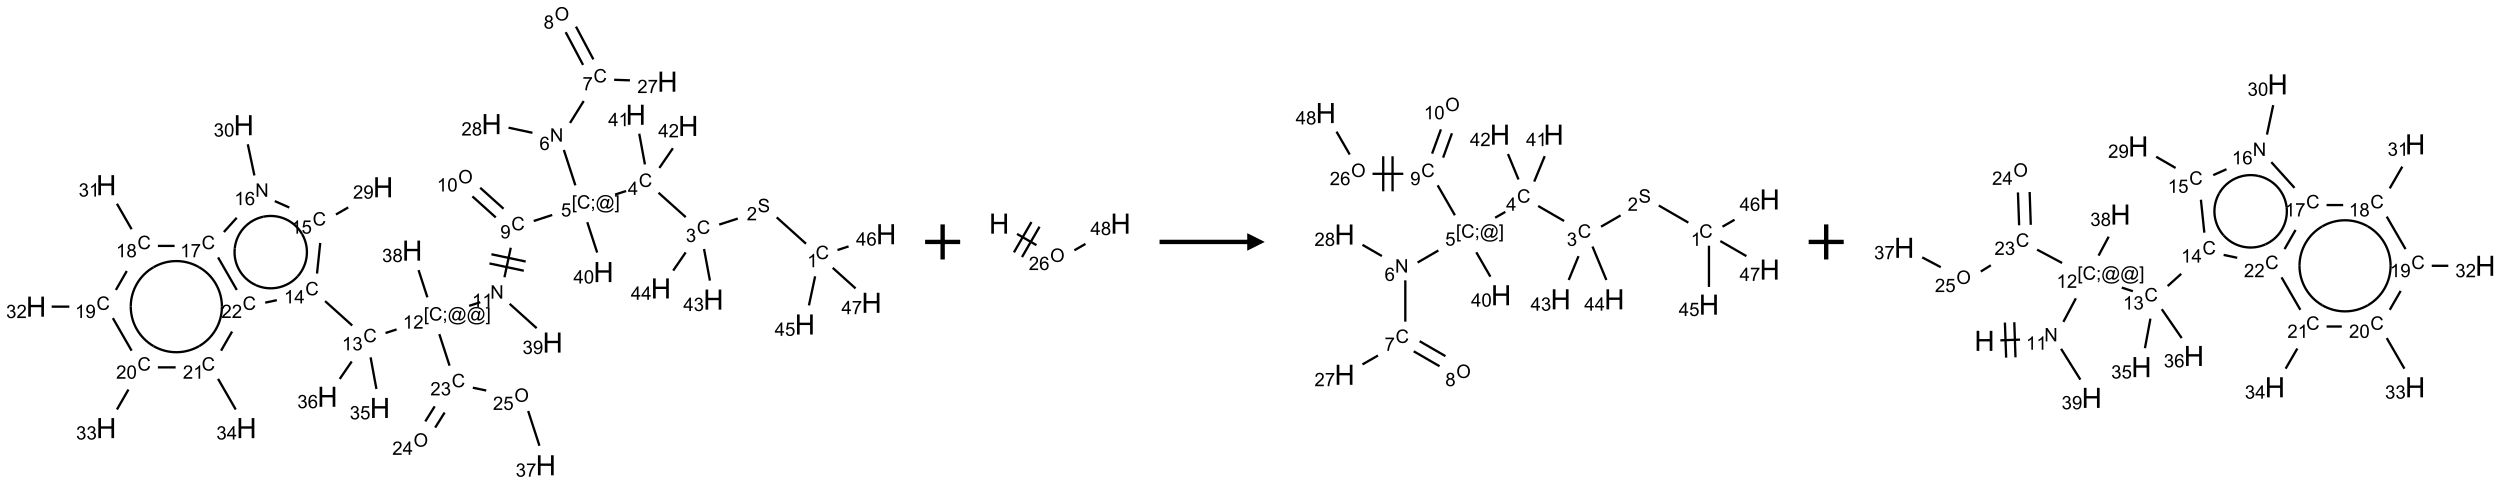 <?xml version="1.0" encoding="UTF-8"?>
<svg xmlns="http://www.w3.org/2000/svg" xmlns:xlink="http://www.w3.org/1999/xlink" width="1426" height="276" viewBox="0 0 1426 276">
<defs>
<g>
<g id="glyph-0-0">
<path d="M 1.332 0 L 1.332 -6.668 L 6.668 -6.668 L 6.668 0 Z M 1.5 -0.168 L 6.5 -0.168 L 6.5 -6.5 L 1.5 -6.5 Z M 1.5 -0.168 "/>
</g>
<g id="glyph-0-1">
<path d="M 6.27 -2.676 L 7.281 -2.422 C 7.07 -1.594 6.688 -0.961 6.137 -0.523 C 5.586 -0.086 4.914 0.129 4.121 0.129 C 3.297 0.129 2.629 -0.039 2.113 -0.371 C 1.598 -0.707 1.203 -1.191 0.934 -1.828 C 0.664 -2.465 0.531 -3.145 0.531 -3.875 C 0.531 -4.672 0.684 -5.363 0.988 -5.957 C 1.293 -6.547 1.723 -6.996 2.285 -7.305 C 2.844 -7.613 3.461 -7.766 4.137 -7.766 C 4.898 -7.766 5.543 -7.57 6.062 -7.184 C 6.582 -6.793 6.945 -6.246 7.152 -5.543 L 6.156 -5.309 C 5.98 -5.863 5.723 -6.266 5.387 -6.52 C 5.051 -6.773 4.625 -6.902 4.113 -6.902 C 3.527 -6.902 3.039 -6.762 2.645 -6.48 C 2.25 -6.199 1.973 -5.82 1.812 -5.348 C 1.652 -4.871 1.574 -4.383 1.574 -3.879 C 1.574 -3.23 1.668 -2.664 1.855 -2.18 C 2.047 -1.695 2.34 -1.332 2.738 -1.094 C 3.137 -0.855 3.57 -0.734 4.035 -0.734 C 4.602 -0.734 5.082 -0.898 5.473 -1.223 C 5.867 -1.551 6.133 -2.035 6.27 -2.676 Z M 6.27 -2.676 "/>
</g>
<g id="glyph-0-2">
<path d="M 3.973 0 L 3.035 0 L 3.035 -5.973 C 2.809 -5.758 2.516 -5.543 2.148 -5.328 C 1.781 -5.113 1.453 -4.953 1.16 -4.844 L 1.16 -5.75 C 1.684 -5.996 2.145 -6.297 2.535 -6.645 C 2.93 -6.996 3.207 -7.336 3.371 -7.668 L 3.973 -7.668 Z M 3.973 0 "/>
</g>
<g id="glyph-0-3">
<path d="M 0.48 -2.453 L 1.434 -2.535 C 1.477 -2.152 1.582 -1.84 1.746 -1.598 C 1.91 -1.352 2.168 -1.152 2.516 -1.004 C 2.863 -0.852 3.254 -0.777 3.688 -0.777 C 4.074 -0.777 4.414 -0.832 4.707 -0.949 C 5.004 -1.062 5.223 -1.219 5.367 -1.418 C 5.512 -1.617 5.582 -1.836 5.582 -2.074 C 5.582 -2.312 5.516 -2.523 5.375 -2.699 C 5.234 -2.879 5.008 -3.031 4.688 -3.152 C 4.484 -3.23 4.031 -3.355 3.328 -3.523 C 2.625 -3.691 2.137 -3.852 1.855 -4 C 1.488 -4.191 1.219 -4.43 1.039 -4.711 C 0.859 -4.992 0.77 -5.312 0.77 -5.66 C 0.77 -6.047 0.879 -6.406 1.098 -6.742 C 1.316 -7.078 1.637 -7.332 2.059 -7.504 C 2.477 -7.68 2.945 -7.766 3.457 -7.766 C 4.023 -7.766 4.523 -7.676 4.957 -7.492 C 5.387 -7.309 5.719 -7.043 5.953 -6.688 C 6.188 -6.332 6.312 -5.934 6.328 -5.484 L 5.359 -5.41 C 5.309 -5.895 5.133 -6.258 4.832 -6.504 C 4.531 -6.75 4.086 -6.875 3.5 -6.875 C 2.891 -6.875 2.445 -6.762 2.164 -6.539 C 1.883 -6.316 1.746 -6.047 1.746 -5.73 C 1.746 -5.457 1.844 -5.23 2.043 -5.051 C 2.238 -4.875 2.742 -4.695 3.566 -4.508 C 4.387 -4.32 4.949 -4.16 5.254 -4.02 C 5.699 -3.816 6.027 -3.555 6.238 -3.242 C 6.449 -2.93 6.559 -2.566 6.559 -2.156 C 6.559 -1.75 6.441 -1.367 6.207 -1.008 C 5.977 -0.648 5.641 -0.367 5.207 -0.168 C 4.77 0.031 4.281 0.129 3.734 0.129 C 3.043 0.129 2.465 0.031 1.996 -0.172 C 1.531 -0.375 1.164 -0.676 0.898 -1.082 C 0.633 -1.484 0.492 -1.941 0.48 -2.453 Z M 0.48 -2.453 "/>
</g>
<g id="glyph-0-4">
<path d="M 5.371 -0.902 L 5.371 0 L 0.324 0 C 0.316 -0.227 0.352 -0.441 0.434 -0.652 C 0.562 -0.996 0.766 -1.332 1.051 -1.668 C 1.332 -2 1.742 -2.387 2.277 -2.824 C 3.105 -3.504 3.668 -4.043 3.957 -4.441 C 4.25 -4.84 4.395 -5.215 4.395 -5.566 C 4.395 -5.938 4.262 -6.254 3.996 -6.508 C 3.73 -6.762 3.387 -6.891 2.957 -6.891 C 2.508 -6.891 2.145 -6.754 1.875 -6.484 C 1.605 -6.215 1.469 -5.84 1.465 -5.359 L 0.5 -5.457 C 0.566 -6.176 0.812 -6.727 1.246 -7.102 C 1.676 -7.477 2.254 -7.668 2.98 -7.668 C 3.711 -7.668 4.293 -7.465 4.719 -7.059 C 5.145 -6.652 5.359 -6.148 5.359 -5.547 C 5.359 -5.242 5.297 -4.941 5.172 -4.645 C 5.047 -4.352 4.84 -4.039 4.551 -3.715 C 4.262 -3.387 3.777 -2.938 3.105 -2.371 C 2.543 -1.898 2.18 -1.578 2.02 -1.41 C 1.859 -1.242 1.73 -1.07 1.625 -0.902 Z M 5.371 -0.902 "/>
</g>
<g id="glyph-0-5">
<path d="M 0.449 -2.016 L 1.387 -2.141 C 1.492 -1.609 1.676 -1.227 1.934 -0.992 C 2.191 -0.758 2.508 -0.641 2.879 -0.641 C 3.32 -0.641 3.695 -0.793 3.996 -1.098 C 4.301 -1.402 4.453 -1.781 4.453 -2.234 C 4.453 -2.664 4.312 -3.02 4.031 -3.301 C 3.75 -3.578 3.391 -3.719 2.957 -3.719 C 2.781 -3.719 2.562 -3.684 2.297 -3.613 L 2.402 -4.438 C 2.465 -4.43 2.516 -4.426 2.551 -4.426 C 2.949 -4.426 3.312 -4.531 3.629 -4.738 C 3.949 -4.949 4.109 -5.27 4.109 -5.703 C 4.109 -6.047 3.992 -6.332 3.762 -6.559 C 3.527 -6.785 3.227 -6.895 2.859 -6.895 C 2.496 -6.895 2.191 -6.781 1.949 -6.551 C 1.707 -6.324 1.547 -5.98 1.48 -5.52 L 0.543 -5.688 C 0.656 -6.316 0.918 -6.805 1.324 -7.148 C 1.73 -7.492 2.234 -7.668 2.84 -7.668 C 3.254 -7.668 3.641 -7.578 3.988 -7.398 C 4.34 -7.219 4.609 -6.977 4.793 -6.668 C 4.98 -6.359 5.074 -6.031 5.074 -5.684 C 5.074 -5.352 4.984 -5.051 4.809 -4.781 C 4.629 -4.512 4.367 -4.297 4.02 -4.137 C 4.473 -4.031 4.824 -3.816 5.074 -3.488 C 5.324 -3.16 5.449 -2.75 5.449 -2.254 C 5.449 -1.59 5.203 -1.023 4.719 -0.559 C 4.234 -0.098 3.617 0.137 2.875 0.137 C 2.203 0.137 1.648 -0.062 1.207 -0.465 C 0.762 -0.863 0.512 -1.379 0.449 -2.016 Z M 0.449 -2.016 "/>
</g>
<g id="glyph-0-6">
<path d="M 3.449 0 L 3.449 -1.828 L 0.137 -1.828 L 0.137 -2.688 L 3.621 -7.637 L 4.387 -7.637 L 4.387 -2.688 L 5.418 -2.688 L 5.418 -1.828 L 4.387 -1.828 L 4.387 0 Z M 3.449 -2.688 L 3.449 -6.129 L 1.059 -2.688 Z M 3.449 -2.688 "/>
</g>
<g id="glyph-0-7">
<path d="M 0.723 2.121 L 0.723 -7.637 L 2.793 -7.637 L 2.793 -6.859 L 1.66 -6.859 L 1.66 1.344 L 2.793 1.344 L 2.793 2.121 Z M 0.723 2.121 "/>
</g>
<g id="glyph-0-8">
<path d="M 0.949 -4.465 L 0.949 -5.531 L 2.016 -5.531 L 2.016 -4.465 Z M 0.949 0 L 0.949 -1.066 L 2.016 -1.066 L 2.016 0 C 2.016 0.391 1.945 0.711 1.809 0.949 C 1.668 1.191 1.449 1.379 1.145 1.512 L 0.887 1.109 C 1.082 1.023 1.23 0.895 1.324 0.727 C 1.418 0.559 1.469 0.316 1.48 0 Z M 0.949 0 "/>
</g>
<g id="glyph-0-9">
<path d="M 6.047 -0.848 C 5.82 -0.59 5.57 -0.379 5.289 -0.223 C 5.008 -0.062 4.73 0.016 4.449 0.016 C 4.141 0.016 3.84 -0.074 3.547 -0.254 C 3.254 -0.434 3.02 -0.715 2.836 -1.09 C 2.652 -1.465 2.562 -1.875 2.562 -2.324 C 2.562 -2.875 2.703 -3.43 2.988 -3.98 C 3.27 -4.535 3.621 -4.953 4.043 -5.23 C 4.461 -5.508 4.871 -5.645 5.266 -5.645 C 5.566 -5.645 5.855 -5.566 6.129 -5.41 C 6.402 -5.25 6.641 -5.012 6.84 -4.688 L 7.016 -5.496 L 7.949 -5.496 L 7.199 -2 C 7.094 -1.516 7.043 -1.246 7.043 -1.191 C 7.043 -1.098 7.078 -1.02 7.148 -0.949 C 7.219 -0.883 7.305 -0.848 7.406 -0.848 C 7.59 -0.848 7.832 -0.953 8.129 -1.168 C 8.527 -1.445 8.84 -1.816 9.07 -2.285 C 9.301 -2.75 9.418 -3.234 9.418 -3.73 C 9.418 -4.309 9.27 -4.852 8.973 -5.355 C 8.676 -5.859 8.23 -6.262 7.645 -6.562 C 7.055 -6.863 6.406 -7.016 5.691 -7.016 C 4.879 -7.016 4.137 -6.824 3.465 -6.445 C 2.793 -6.066 2.273 -5.52 1.902 -4.809 C 1.535 -4.098 1.348 -3.34 1.348 -2.527 C 1.348 -1.676 1.535 -0.941 1.902 -0.328 C 2.273 0.285 2.809 0.742 3.508 1.035 C 4.207 1.328 4.984 1.473 5.832 1.473 C 6.742 1.473 7.504 1.32 8.121 1.016 C 8.734 0.711 9.195 0.34 9.5 -0.098 L 10.441 -0.098 C 10.266 0.266 9.961 0.637 9.531 1.016 C 9.102 1.395 8.59 1.695 7.996 1.914 C 7.402 2.133 6.688 2.246 5.848 2.246 C 5.078 2.246 4.367 2.145 3.715 1.949 C 3.066 1.75 2.512 1.453 2.051 1.055 C 1.594 0.656 1.25 0.199 1.016 -0.316 C 0.723 -0.973 0.578 -1.684 0.578 -2.441 C 0.578 -3.289 0.75 -4.098 1.098 -4.863 C 1.523 -5.805 2.125 -6.527 2.902 -7.027 C 3.684 -7.527 4.629 -7.777 5.738 -7.777 C 6.602 -7.777 7.375 -7.602 8.059 -7.246 C 8.746 -6.895 9.285 -6.371 9.684 -5.672 C 10.02 -5.07 10.188 -4.418 10.188 -3.715 C 10.188 -2.707 9.832 -1.812 9.125 -1.031 C 8.492 -0.328 7.801 0.02 7.051 0.02 C 6.812 0.02 6.617 -0.016 6.473 -0.09 C 6.324 -0.16 6.215 -0.266 6.145 -0.402 C 6.102 -0.488 6.066 -0.637 6.047 -0.848 Z M 3.527 -2.262 C 3.527 -1.785 3.641 -1.414 3.863 -1.152 C 4.09 -0.887 4.348 -0.754 4.641 -0.754 C 4.836 -0.754 5.039 -0.812 5.254 -0.93 C 5.469 -1.047 5.676 -1.219 5.871 -1.449 C 6.066 -1.676 6.23 -1.969 6.355 -2.32 C 6.48 -2.672 6.543 -3.027 6.543 -3.379 C 6.543 -3.852 6.426 -4.219 6.191 -4.48 C 5.957 -4.738 5.672 -4.871 5.332 -4.871 C 5.109 -4.871 4.902 -4.812 4.707 -4.699 C 4.512 -4.586 4.32 -4.406 4.137 -4.156 C 3.953 -3.906 3.805 -3.602 3.691 -3.246 C 3.582 -2.887 3.527 -2.559 3.527 -2.262 Z M 3.527 -2.262 "/>
</g>
<g id="glyph-0-10">
<path d="M 2.27 2.121 L 0.203 2.121 L 0.203 1.344 L 1.332 1.344 L 1.332 -6.859 L 0.203 -6.859 L 0.203 -7.637 L 2.27 -7.637 Z M 2.27 2.121 "/>
</g>
<g id="glyph-0-11">
<path d="M 0.441 -2 L 1.426 -2.082 C 1.5 -1.605 1.668 -1.242 1.934 -1.004 C 2.199 -0.762 2.52 -0.641 2.895 -0.641 C 3.348 -0.641 3.73 -0.812 4.043 -1.152 C 4.355 -1.492 4.512 -1.941 4.512 -2.504 C 4.512 -3.039 4.359 -3.461 4.059 -3.77 C 3.758 -4.078 3.367 -4.234 2.879 -4.234 C 2.578 -4.234 2.305 -4.164 2.062 -4.027 C 1.82 -3.891 1.629 -3.715 1.488 -3.496 L 0.609 -3.609 L 1.348 -7.531 L 5.145 -7.531 L 5.145 -6.637 L 2.098 -6.637 L 1.688 -4.582 C 2.145 -4.902 2.625 -5.062 3.129 -5.062 C 3.797 -5.062 4.359 -4.832 4.816 -4.371 C 5.277 -3.91 5.504 -3.312 5.504 -2.59 C 5.504 -1.898 5.305 -1.301 4.902 -0.797 C 4.41 -0.18 3.742 0.129 2.895 0.129 C 2.199 0.129 1.633 -0.062 1.195 -0.453 C 0.758 -0.844 0.504 -1.359 0.441 -2 Z M 0.441 -2 "/>
</g>
<g id="glyph-0-12">
<path d="M 0.812 0 L 0.812 -7.637 L 1.848 -7.637 L 5.859 -1.641 L 5.859 -7.637 L 6.828 -7.637 L 6.828 0 L 5.793 0 L 1.781 -6 L 1.781 0 Z M 0.812 0 "/>
</g>
<g id="glyph-0-13">
<path d="M 5.309 -5.766 L 4.375 -5.691 C 4.293 -6.059 4.172 -6.328 4.02 -6.496 C 3.766 -6.762 3.453 -6.895 3.082 -6.895 C 2.785 -6.895 2.523 -6.812 2.297 -6.645 C 2 -6.43 1.77 -6.117 1.598 -5.703 C 1.43 -5.289 1.34 -4.703 1.332 -3.938 C 1.559 -4.281 1.836 -4.535 2.16 -4.703 C 2.488 -4.871 2.828 -4.953 3.188 -4.953 C 3.812 -4.953 4.344 -4.723 4.785 -4.262 C 5.223 -3.801 5.441 -3.207 5.441 -2.48 C 5.441 -2 5.34 -1.555 5.133 -1.145 C 4.926 -0.73 4.641 -0.418 4.281 -0.199 C 3.922 0.02 3.512 0.129 3.051 0.129 C 2.27 0.129 1.633 -0.156 1.141 -0.73 C 0.648 -1.305 0.402 -2.254 0.402 -3.574 C 0.402 -5.051 0.672 -6.121 1.219 -6.793 C 1.695 -7.375 2.336 -7.668 3.141 -7.668 C 3.742 -7.668 4.234 -7.5 4.617 -7.16 C 5 -6.824 5.23 -6.359 5.309 -5.766 Z M 1.48 -2.473 C 1.48 -2.152 1.547 -1.844 1.684 -1.547 C 1.82 -1.25 2.016 -1.027 2.262 -0.871 C 2.508 -0.719 2.766 -0.641 3.035 -0.641 C 3.434 -0.641 3.773 -0.801 4.059 -1.121 C 4.344 -1.441 4.484 -1.875 4.484 -2.422 C 4.484 -2.949 4.344 -3.367 4.062 -3.668 C 3.781 -3.973 3.426 -4.125 3 -4.125 C 2.578 -4.125 2.219 -3.973 1.922 -3.668 C 1.625 -3.363 1.48 -2.969 1.48 -2.473 Z M 1.48 -2.473 "/>
</g>
<g id="glyph-0-14">
<path d="M 0.504 -6.637 L 0.504 -7.535 L 5.449 -7.535 L 5.449 -6.809 C 4.961 -6.289 4.48 -5.602 4.004 -4.746 C 3.527 -3.887 3.156 -3.004 2.895 -2.098 C 2.707 -1.461 2.59 -0.762 2.535 0 L 1.574 0 C 1.582 -0.602 1.703 -1.328 1.926 -2.176 C 2.152 -3.027 2.477 -3.848 2.898 -4.637 C 3.32 -5.426 3.77 -6.094 4.246 -6.637 Z M 0.504 -6.637 "/>
</g>
<g id="glyph-0-15">
<path d="M 0.516 -3.719 C 0.516 -4.984 0.855 -5.977 1.535 -6.695 C 2.215 -7.414 3.094 -7.77 4.172 -7.77 C 4.875 -7.77 5.512 -7.602 6.078 -7.266 C 6.645 -6.93 7.074 -6.461 7.371 -5.855 C 7.668 -5.254 7.816 -4.57 7.816 -3.809 C 7.816 -3.035 7.66 -2.34 7.348 -1.73 C 7.035 -1.117 6.594 -0.656 6.02 -0.34 C 5.449 -0.027 4.828 0.129 4.168 0.129 C 3.449 0.129 2.805 -0.043 2.238 -0.391 C 1.672 -0.738 1.246 -1.211 0.953 -1.812 C 0.66 -2.414 0.516 -3.047 0.516 -3.719 Z M 1.559 -3.703 C 1.559 -2.781 1.805 -2.059 2.301 -1.527 C 2.793 -1 3.414 -0.734 4.16 -0.734 C 4.922 -0.734 5.547 -1 6.039 -1.535 C 6.531 -2.07 6.777 -2.828 6.777 -3.812 C 6.777 -4.434 6.672 -4.977 6.461 -5.441 C 6.25 -5.902 5.945 -6.262 5.539 -6.52 C 5.133 -6.773 4.68 -6.902 4.176 -6.902 C 3.461 -6.902 2.848 -6.656 2.332 -6.164 C 1.816 -5.672 1.559 -4.852 1.559 -3.703 Z M 1.559 -3.703 "/>
</g>
<g id="glyph-0-16">
<path d="M 1.887 -4.141 C 1.496 -4.281 1.207 -4.484 1.02 -4.75 C 0.832 -5.016 0.738 -5.328 0.738 -5.699 C 0.738 -6.254 0.938 -6.719 1.34 -7.098 C 1.738 -7.477 2.27 -7.668 2.934 -7.668 C 3.598 -7.668 4.137 -7.473 4.543 -7.086 C 4.949 -6.699 5.152 -6.227 5.152 -5.672 C 5.152 -5.316 5.059 -5.008 4.871 -4.746 C 4.688 -4.484 4.406 -4.281 4.027 -4.141 C 4.496 -3.988 4.852 -3.742 5.098 -3.402 C 5.34 -3.062 5.465 -2.656 5.465 -2.184 C 5.465 -1.531 5.234 -0.98 4.77 -0.535 C 4.309 -0.09 3.703 0.129 2.949 0.129 C 2.195 0.129 1.586 -0.094 1.125 -0.539 C 0.664 -0.984 0.434 -1.543 0.434 -2.207 C 0.434 -2.703 0.559 -3.121 0.809 -3.457 C 1.062 -3.793 1.422 -4.02 1.887 -4.141 Z M 1.699 -5.73 C 1.699 -5.367 1.812 -5.074 2.047 -4.844 C 2.281 -4.613 2.582 -4.5 2.953 -4.5 C 3.312 -4.5 3.609 -4.613 3.84 -4.84 C 4.07 -5.066 4.188 -5.348 4.188 -5.676 C 4.188 -6.02 4.07 -6.309 3.832 -6.543 C 3.594 -6.777 3.297 -6.895 2.941 -6.895 C 2.586 -6.895 2.289 -6.781 2.051 -6.551 C 1.816 -6.324 1.699 -6.047 1.699 -5.73 Z M 1.395 -2.203 C 1.395 -1.938 1.461 -1.676 1.586 -1.426 C 1.711 -1.176 1.902 -0.984 2.152 -0.848 C 2.402 -0.711 2.672 -0.641 2.957 -0.641 C 3.406 -0.641 3.777 -0.785 4.066 -1.074 C 4.359 -1.363 4.504 -1.727 4.504 -2.172 C 4.504 -2.625 4.355 -2.996 4.055 -3.293 C 3.754 -3.586 3.379 -3.734 2.926 -3.734 C 2.484 -3.734 2.121 -3.59 1.832 -3.297 C 1.543 -3.004 1.395 -2.641 1.395 -2.203 Z M 1.395 -2.203 "/>
</g>
<g id="glyph-0-17">
<path d="M 0.582 -1.766 L 1.484 -1.848 C 1.562 -1.426 1.707 -1.117 1.922 -0.926 C 2.137 -0.734 2.414 -0.641 2.75 -0.641 C 3.039 -0.641 3.289 -0.707 3.508 -0.84 C 3.727 -0.973 3.902 -1.148 4.043 -1.367 C 4.18 -1.586 4.297 -1.887 4.391 -2.262 C 4.484 -2.637 4.531 -3.016 4.531 -3.406 C 4.531 -3.449 4.531 -3.512 4.527 -3.594 C 4.34 -3.297 4.082 -3.055 3.758 -2.867 C 3.434 -2.68 3.082 -2.59 2.703 -2.59 C 2.07 -2.59 1.535 -2.816 1.098 -3.277 C 0.66 -3.734 0.441 -4.34 0.441 -5.09 C 0.441 -5.863 0.672 -6.484 1.129 -6.957 C 1.586 -7.43 2.156 -7.668 2.844 -7.668 C 3.34 -7.668 3.793 -7.531 4.207 -7.266 C 4.617 -7 4.93 -6.617 5.145 -6.121 C 5.355 -5.629 5.465 -4.91 5.465 -3.973 C 5.465 -2.996 5.359 -2.223 5.145 -1.645 C 4.934 -1.066 4.617 -0.625 4.199 -0.324 C 3.781 -0.02 3.293 0.129 2.73 0.129 C 2.133 0.129 1.645 -0.035 1.266 -0.367 C 0.887 -0.699 0.66 -1.164 0.582 -1.766 Z M 4.422 -5.137 C 4.422 -5.676 4.277 -6.102 3.992 -6.418 C 3.707 -6.734 3.359 -6.891 2.957 -6.891 C 2.543 -6.891 2.18 -6.719 1.871 -6.379 C 1.562 -6.039 1.406 -5.598 1.406 -5.059 C 1.406 -4.57 1.555 -4.176 1.848 -3.871 C 2.141 -3.566 2.5 -3.418 2.934 -3.418 C 3.367 -3.418 3.723 -3.57 4.004 -3.871 C 4.281 -4.176 4.422 -4.598 4.422 -5.137 Z M 4.422 -5.137 "/>
</g>
<g id="glyph-0-18">
<path d="M 0.441 -3.766 C 0.441 -4.668 0.535 -5.395 0.723 -5.945 C 0.906 -6.496 1.184 -6.922 1.551 -7.219 C 1.918 -7.516 2.375 -7.668 2.934 -7.668 C 3.344 -7.668 3.703 -7.586 4.012 -7.418 C 4.32 -7.254 4.574 -7.016 4.777 -6.707 C 4.977 -6.395 5.137 -6.016 5.25 -5.57 C 5.363 -5.125 5.422 -4.523 5.422 -3.766 C 5.422 -2.871 5.328 -2.148 5.145 -1.598 C 4.961 -1.047 4.688 -0.621 4.32 -0.32 C 3.953 -0.02 3.492 0.129 2.934 0.129 C 2.195 0.129 1.617 -0.133 1.199 -0.66 C 0.695 -1.297 0.441 -2.332 0.441 -3.766 Z M 1.406 -3.766 C 1.406 -2.512 1.555 -1.68 1.848 -1.262 C 2.141 -0.848 2.5 -0.641 2.934 -0.641 C 3.363 -0.641 3.727 -0.848 4.02 -1.266 C 4.312 -1.684 4.457 -2.516 4.457 -3.766 C 4.457 -5.023 4.312 -5.859 4.02 -6.27 C 3.727 -6.684 3.359 -6.891 2.922 -6.891 C 2.492 -6.891 2.148 -6.707 1.891 -6.344 C 1.566 -5.879 1.406 -5.02 1.406 -3.766 Z M 1.406 -3.766 "/>
</g>
<g id="glyph-1-0">
<path d="M 2 0 L 2 -10 L 10 -10 L 10 0 Z M 2.25 -0.25 L 9.75 -0.25 L 9.75 -9.75 L 2.25 -9.75 Z M 2.25 -0.25 "/>
</g>
<g id="glyph-1-1">
<path d="M 1.281 0 L 1.281 -11.453 L 2.797 -11.453 L 2.797 -6.75 L 8.75 -6.75 L 8.75 -11.453 L 10.266 -11.453 L 10.266 0 L 8.75 0 L 8.75 -5.398 L 2.797 -5.398 L 2.797 0 Z M 1.281 0 "/>
</g>
</g>
</defs>
<path fill="none" stroke-width="0.033" stroke-linecap="butt" stroke-linejoin="miter" stroke="rgb(0%, 0%, 0%)" stroke-opacity="1" stroke-miterlimit="10" d="M 10.979 3.229 L 10.561 2.853 " transform="matrix(40, 0, 0, 40, 20.584, 9.867)"/>
<path fill="none" stroke-width="0.033" stroke-linecap="butt" stroke-linejoin="miter" stroke="rgb(0%, 0%, 0%)" stroke-opacity="1" stroke-miterlimit="10" d="M 10.006 2.87 L 9.741 2.956 " transform="matrix(40, 0, 0, 40, 20.584, 9.867)"/>
<path fill="none" stroke-width="0.033" stroke-linecap="butt" stroke-linejoin="miter" stroke="rgb(0%, 0%, 0%)" stroke-opacity="1" stroke-miterlimit="10" d="M 9.264 2.85 L 8.876 2.502 " transform="matrix(40, 0, 0, 40, 20.584, 9.867)"/>
<path fill="none" stroke-width="0.033" stroke-linecap="butt" stroke-linejoin="miter" stroke="rgb(0%, 0%, 0%)" stroke-opacity="1" stroke-miterlimit="10" d="M 8.414 2.477 L 8.256 2.528 " transform="matrix(40, 0, 0, 40, 20.584, 9.867)"/>
<path fill="none" stroke-width="0.033" stroke-linecap="butt" stroke-linejoin="miter" stroke="rgb(0%, 0%, 0%)" stroke-opacity="1" stroke-miterlimit="10" d="M 7.69 2.396 L 7.526 1.892 " transform="matrix(40, 0, 0, 40, 20.584, 9.867)"/>
<path fill="none" stroke-width="0.033" stroke-linecap="butt" stroke-linejoin="miter" stroke="rgb(0%, 0%, 0%)" stroke-opacity="1" stroke-miterlimit="10" d="M 7.614 1.507 L 7.809 1.194 " transform="matrix(40, 0, 0, 40, 20.584, 9.867)"/>
<path fill="none" stroke-width="0.033" stroke-linecap="butt" stroke-linejoin="miter" stroke="rgb(0%, 0%, 0%)" stroke-opacity="1" stroke-miterlimit="10" d="M 7.947 0.6 L 7.699 0.133 " transform="matrix(40, 0, 0, 40, 20.584, 9.867)"/>
<path fill="none" stroke-width="0.033" stroke-linecap="butt" stroke-linejoin="miter" stroke="rgb(0%, 0%, 0%)" stroke-opacity="1" stroke-miterlimit="10" d="M 7.8 0.679 L 7.552 0.212 " transform="matrix(40, 0, 0, 40, 20.584, 9.867)"/>
<path fill="none" stroke-width="0.033" stroke-linecap="butt" stroke-linejoin="miter" stroke="rgb(0%, 0%, 0%)" stroke-opacity="1" stroke-miterlimit="10" d="M 8.243 0.891 L 8.468 0.899 " transform="matrix(40, 0, 0, 40, 20.584, 9.867)"/>
<path fill="none" stroke-width="0.033" stroke-linecap="butt" stroke-linejoin="miter" stroke="rgb(0%, 0%, 0%)" stroke-opacity="1" stroke-miterlimit="10" d="M 7.078 1.647 L 6.737 1.574 " transform="matrix(40, 0, 0, 40, 20.584, 9.867)"/>
<path fill="none" stroke-width="0.033" stroke-linecap="butt" stroke-linejoin="miter" stroke="rgb(0%, 0%, 0%)" stroke-opacity="1" stroke-miterlimit="10" d="M 7.36 2.819 L 7.096 2.905 " transform="matrix(40, 0, 0, 40, 20.584, 9.867)"/>
<path fill="none" stroke-width="0.033" stroke-linecap="butt" stroke-linejoin="miter" stroke="rgb(0%, 0%, 0%)" stroke-opacity="1" stroke-miterlimit="10" d="M 6.666 2.73 L 6.333 2.431 " transform="matrix(40, 0, 0, 40, 20.584, 9.867)"/>
<path fill="none" stroke-width="0.033" stroke-linecap="butt" stroke-linejoin="miter" stroke="rgb(0%, 0%, 0%)" stroke-opacity="1" stroke-miterlimit="10" d="M 6.555 2.854 L 6.222 2.554 " transform="matrix(40, 0, 0, 40, 20.584, 9.867)"/>
<path fill="none" stroke-width="0.033" stroke-linecap="butt" stroke-linejoin="miter" stroke="rgb(0%, 0%, 0%)" stroke-opacity="1" stroke-miterlimit="10" d="M 6.769 3.286 L 6.679 3.707 " transform="matrix(40, 0, 0, 40, 20.584, 9.867)"/>
<path fill="none" stroke-width="0.033" stroke-linecap="butt" stroke-linejoin="miter" stroke="rgb(0%, 0%, 0%)" stroke-opacity="1" stroke-miterlimit="10" d="M 6.465 3.51 L 6.955 3.614 " transform="matrix(40, 0, 0, 40, 20.584, 9.867)"/>
<path fill="none" stroke-width="0.033" stroke-linecap="butt" stroke-linejoin="miter" stroke="rgb(0%, 0%, 0%)" stroke-opacity="1" stroke-miterlimit="10" d="M 6.493 3.379 L 6.982 3.483 " transform="matrix(40, 0, 0, 40, 20.584, 9.867)"/>
<path fill="none" stroke-width="0.033" stroke-linecap="butt" stroke-linejoin="miter" stroke="rgb(0%, 0%, 0%)" stroke-opacity="1" stroke-miterlimit="10" d="M 6.334 4.063 L 6.175 4.115 " transform="matrix(40, 0, 0, 40, 20.584, 9.867)"/>
<path fill="none" stroke-width="0.033" stroke-linecap="butt" stroke-linejoin="miter" stroke="rgb(0%, 0%, 0%)" stroke-opacity="1" stroke-miterlimit="10" d="M 5.141 4.451 L 4.983 4.502 " transform="matrix(40, 0, 0, 40, 20.584, 9.867)"/>
<path fill="none" stroke-width="0.033" stroke-linecap="butt" stroke-linejoin="miter" stroke="rgb(0%, 0%, 0%)" stroke-opacity="1" stroke-miterlimit="10" d="M 4.508 4.395 L 4.121 4.047 " transform="matrix(40, 0, 0, 40, 20.584, 9.867)"/>
<path fill="none" stroke-width="0.033" stroke-linecap="butt" stroke-linejoin="miter" stroke="rgb(0%, 0%, 0%)" stroke-opacity="1" stroke-miterlimit="10" d="M 4.006 3.654 L 4.052 3.218 " transform="matrix(40, 0, 0, 40, 20.584, 9.867)"/>
<path fill="none" stroke-width="0.033" stroke-linecap="butt" stroke-linejoin="miter" stroke="rgb(0%, 0%, 0%)" stroke-opacity="1" stroke-miterlimit="10" d="M 4.276 2.812 L 4.451 2.711 " transform="matrix(40, 0, 0, 40, 20.584, 9.867)"/>
<path fill="none" stroke-width="0.033" stroke-linecap="butt" stroke-linejoin="miter" stroke="rgb(0%, 0%, 0%)" stroke-opacity="1" stroke-miterlimit="10" d="M 3.611 2.713 L 3.404 2.621 " transform="matrix(40, 0, 0, 40, 20.584, 9.867)"/>
<path fill="none" stroke-width="0.033" stroke-linecap="butt" stroke-linejoin="miter" stroke="rgb(0%, 0%, 0%)" stroke-opacity="1" stroke-miterlimit="10" d="M 3.113 2.255 L 3.019 1.811 " transform="matrix(40, 0, 0, 40, 20.584, 9.867)"/>
<path fill="none" stroke-width="0.033" stroke-linecap="butt" stroke-linejoin="miter" stroke="rgb(0%, 0%, 0%)" stroke-opacity="1" stroke-miterlimit="10" d="M 2.861 2.859 L 2.678 3.062 " transform="matrix(40, 0, 0, 40, 20.584, 9.867)"/>
<path fill="none" stroke-width="0.033" stroke-linecap="butt" stroke-linejoin="miter" stroke="rgb(0%, 0%, 0%)" stroke-opacity="1" stroke-miterlimit="10" d="M 1.975 3.26 L 1.737 3.26 " transform="matrix(40, 0, 0, 40, 20.584, 9.867)"/>
<path fill="none" stroke-width="0.033" stroke-linecap="butt" stroke-linejoin="miter" stroke="rgb(0%, 0%, 0%)" stroke-opacity="1" stroke-miterlimit="10" d="M 1.362 3.022 L 1.153 2.659 " transform="matrix(40, 0, 0, 40, 20.584, 9.867)"/>
<path fill="none" stroke-width="0.033" stroke-linecap="butt" stroke-linejoin="miter" stroke="rgb(0%, 0%, 0%)" stroke-opacity="1" stroke-miterlimit="10" d="M 1.293 3.618 L 1.138 3.888 " transform="matrix(40, 0, 0, 40, 20.584, 9.867)"/>
<path fill="none" stroke-width="0.033" stroke-linecap="butt" stroke-linejoin="miter" stroke="rgb(0%, 0%, 0%)" stroke-opacity="1" stroke-miterlimit="10" d="M 0.474 4.126 L 0.222 4.126 " transform="matrix(40, 0, 0, 40, 20.584, 9.867)"/>
<path fill="none" stroke-width="0.033" stroke-linecap="butt" stroke-linejoin="miter" stroke="rgb(0%, 0%, 0%)" stroke-opacity="1" stroke-miterlimit="10" d="M 1.095 4.29 L 1.362 4.754 " transform="matrix(40, 0, 0, 40, 20.584, 9.867)"/>
<path fill="none" stroke-width="0.033" stroke-linecap="butt" stroke-linejoin="miter" stroke="rgb(0%, 0%, 0%)" stroke-opacity="1" stroke-miterlimit="10" d="M 1.317 5.308 L 1.153 5.593 " transform="matrix(40, 0, 0, 40, 20.584, 9.867)"/>
<path fill="none" stroke-width="0.033" stroke-linecap="butt" stroke-linejoin="miter" stroke="rgb(0%, 0%, 0%)" stroke-opacity="1" stroke-miterlimit="10" d="M 1.737 4.992 L 1.99 4.992 " transform="matrix(40, 0, 0, 40, 20.584, 9.867)"/>
<path fill="none" stroke-width="0.033" stroke-linecap="butt" stroke-linejoin="miter" stroke="rgb(0%, 0%, 0%)" stroke-opacity="1" stroke-miterlimit="10" d="M 2.595 5.156 L 2.847 5.593 " transform="matrix(40, 0, 0, 40, 20.584, 9.867)"/>
<path fill="none" stroke-width="0.033" stroke-linecap="butt" stroke-linejoin="miter" stroke="rgb(0%, 0%, 0%)" stroke-opacity="1" stroke-miterlimit="10" d="M 2.638 4.754 L 2.795 4.481 " transform="matrix(40, 0, 0, 40, 20.584, 9.867)"/>
<path fill="none" stroke-width="0.033" stroke-linecap="butt" stroke-linejoin="miter" stroke="rgb(0%, 0%, 0%)" stroke-opacity="1" stroke-miterlimit="10" d="M 3.267 4.069 L 3.433 4.034 " transform="matrix(40, 0, 0, 40, 20.584, 9.867)"/>
<path fill="none" stroke-width="0.033" stroke-linecap="butt" stroke-linejoin="miter" stroke="rgb(0%, 0%, 0%)" stroke-opacity="1" stroke-miterlimit="10" d="M 2.862 3.888 L 2.595 3.424 " transform="matrix(40, 0, 0, 40, 20.584, 9.867)"/>
<path fill="none" stroke-width="0.033" stroke-linecap="butt" stroke-linejoin="miter" stroke="rgb(0%, 0%, 0%)" stroke-opacity="1" stroke-miterlimit="10" d="M 4.77 4.849 L 4.853 5.3 " transform="matrix(40, 0, 0, 40, 20.584, 9.867)"/>
<path fill="none" stroke-width="0.033" stroke-linecap="butt" stroke-linejoin="miter" stroke="rgb(0%, 0%, 0%)" stroke-opacity="1" stroke-miterlimit="10" d="M 4.501 4.908 L 4.33 5.157 " transform="matrix(40, 0, 0, 40, 20.584, 9.867)"/>
<path fill="none" stroke-width="0.033" stroke-linecap="butt" stroke-linejoin="miter" stroke="rgb(0%, 0%, 0%)" stroke-opacity="1" stroke-miterlimit="10" d="M 5.75 4.518 L 5.896 4.968 " transform="matrix(40, 0, 0, 40, 20.584, 9.867)"/>
<path fill="none" stroke-width="0.033" stroke-linecap="butt" stroke-linejoin="miter" stroke="rgb(0%, 0%, 0%)" stroke-opacity="1" stroke-miterlimit="10" d="M 5.684 5.548 L 5.55 5.763 " transform="matrix(40, 0, 0, 40, 20.584, 9.867)"/>
<path fill="none" stroke-width="0.033" stroke-linecap="butt" stroke-linejoin="miter" stroke="rgb(0%, 0%, 0%)" stroke-opacity="1" stroke-miterlimit="10" d="M 5.826 5.636 L 5.691 5.851 " transform="matrix(40, 0, 0, 40, 20.584, 9.867)"/>
<path fill="none" stroke-width="0.033" stroke-linecap="butt" stroke-linejoin="miter" stroke="rgb(0%, 0%, 0%)" stroke-opacity="1" stroke-miterlimit="10" d="M 6.228 5.282 L 6.419 5.322 " transform="matrix(40, 0, 0, 40, 20.584, 9.867)"/>
<path fill="none" stroke-width="0.033" stroke-linecap="butt" stroke-linejoin="miter" stroke="rgb(0%, 0%, 0%)" stroke-opacity="1" stroke-miterlimit="10" d="M 7.017 5.614 L 7.178 6.11 " transform="matrix(40, 0, 0, 40, 20.584, 9.867)"/>
<path fill="none" stroke-width="0.033" stroke-linecap="butt" stroke-linejoin="miter" stroke="rgb(0%, 0%, 0%)" stroke-opacity="1" stroke-miterlimit="10" d="M 5.58 3.993 L 5.454 3.605 " transform="matrix(40, 0, 0, 40, 20.584, 9.867)"/>
<path fill="none" stroke-width="0.033" stroke-linecap="butt" stroke-linejoin="miter" stroke="rgb(0%, 0%, 0%)" stroke-opacity="1" stroke-miterlimit="10" d="M 6.753 4.086 L 7.138 4.433 " transform="matrix(40, 0, 0, 40, 20.584, 9.867)"/>
<path fill="none" stroke-width="0.033" stroke-linecap="butt" stroke-linejoin="miter" stroke="rgb(0%, 0%, 0%)" stroke-opacity="1" stroke-miterlimit="10" d="M 7.86 2.922 L 8.001 3.355 " transform="matrix(40, 0, 0, 40, 20.584, 9.867)"/>
<path fill="none" stroke-width="0.033" stroke-linecap="butt" stroke-linejoin="miter" stroke="rgb(0%, 0%, 0%)" stroke-opacity="1" stroke-miterlimit="10" d="M 8.682 2.098 L 8.601 1.66 " transform="matrix(40, 0, 0, 40, 20.584, 9.867)"/>
<path fill="none" stroke-width="0.033" stroke-linecap="butt" stroke-linejoin="miter" stroke="rgb(0%, 0%, 0%)" stroke-opacity="1" stroke-miterlimit="10" d="M 8.888 2.148 L 9.081 1.867 " transform="matrix(40, 0, 0, 40, 20.584, 9.867)"/>
<path fill="none" stroke-width="0.033" stroke-linecap="butt" stroke-linejoin="miter" stroke="rgb(0%, 0%, 0%)" stroke-opacity="1" stroke-miterlimit="10" d="M 9.525 3.304 L 9.609 3.755 " transform="matrix(40, 0, 0, 40, 20.584, 9.867)"/>
<path fill="none" stroke-width="0.033" stroke-linecap="butt" stroke-linejoin="miter" stroke="rgb(0%, 0%, 0%)" stroke-opacity="1" stroke-miterlimit="10" d="M 9.263 3.353 L 9.085 3.612 " transform="matrix(40, 0, 0, 40, 20.584, 9.867)"/>
<path fill="none" stroke-width="0.033" stroke-linecap="butt" stroke-linejoin="miter" stroke="rgb(0%, 0%, 0%)" stroke-opacity="1" stroke-miterlimit="10" d="M 11.109 3.694 L 11.021 4.108 " transform="matrix(40, 0, 0, 40, 20.584, 9.867)"/>
<path fill="none" stroke-width="0.033" stroke-linecap="butt" stroke-linejoin="miter" stroke="rgb(0%, 0%, 0%)" stroke-opacity="1" stroke-miterlimit="10" d="M 11.428 3.319 L 11.586 3.267 " transform="matrix(40, 0, 0, 40, 20.584, 9.867)"/>
<path fill="none" stroke-width="0.033" stroke-linecap="butt" stroke-linejoin="miter" stroke="rgb(0%, 0%, 0%)" stroke-opacity="1" stroke-miterlimit="10" d="M 11.36 3.573 L 11.686 3.866 " transform="matrix(40, 0, 0, 40, 20.584, 9.867)"/>
<path fill="none" stroke-width="0.033" stroke-linecap="butt" stroke-linejoin="miter" stroke="rgb(0%, 0%, 0%)" stroke-opacity="1" stroke-miterlimit="10" d="M 3.793 3.091 C 3.905 3.284 3.879 3.528 3.73 3.694 " transform="matrix(40, 0, 0, 40, 20.584, 9.867)"/>
<path fill="none" stroke-width="0.033" stroke-linecap="butt" stroke-linejoin="miter" stroke="rgb(0%, 0%, 0%)" stroke-opacity="1" stroke-miterlimit="10" d="M 3.239 2.844 C 3.457 2.798 3.681 2.897 3.793 3.091 " transform="matrix(40, 0, 0, 40, 20.584, 9.867)"/>
<path fill="none" stroke-width="0.033" stroke-linecap="butt" stroke-linejoin="miter" stroke="rgb(0%, 0%, 0%)" stroke-opacity="1" stroke-miterlimit="10" d="M 2.833 3.295 C 2.856 3.073 3.02 2.891 3.239 2.844 " transform="matrix(40, 0, 0, 40, 20.584, 9.867)"/>
<path fill="none" stroke-width="0.033" stroke-linecap="butt" stroke-linejoin="miter" stroke="rgb(0%, 0%, 0%)" stroke-opacity="1" stroke-miterlimit="10" d="M 3.136 3.82 C 2.932 3.729 2.809 3.517 2.833 3.295 " transform="matrix(40, 0, 0, 40, 20.584, 9.867)"/>
<path fill="none" stroke-width="0.033" stroke-linecap="butt" stroke-linejoin="miter" stroke="rgb(0%, 0%, 0%)" stroke-opacity="1" stroke-miterlimit="10" d="M 3.73 3.694 C 3.58 3.86 3.34 3.911 3.136 3.82 " transform="matrix(40, 0, 0, 40, 20.584, 9.867)"/>
<path fill="none" stroke-width="0.033" stroke-linecap="butt" stroke-linejoin="miter" stroke="rgb(0%, 0%, 0%)" stroke-opacity="1" stroke-miterlimit="10" d="M 1.675 3.564 C 1.876 3.447 2.124 3.447 2.325 3.564 " transform="matrix(40, 0, 0, 40, 20.584, 9.867)"/>
<path fill="none" stroke-width="0.033" stroke-linecap="butt" stroke-linejoin="miter" stroke="rgb(0%, 0%, 0%)" stroke-opacity="1" stroke-miterlimit="10" d="M 1.35 4.126 C 1.35 3.894 1.474 3.68 1.675 3.564 " transform="matrix(40, 0, 0, 40, 20.584, 9.867)"/>
<path fill="none" stroke-width="0.033" stroke-linecap="butt" stroke-linejoin="miter" stroke="rgb(0%, 0%, 0%)" stroke-opacity="1" stroke-miterlimit="10" d="M 1.675 4.689 C 1.474 4.572 1.35 4.358 1.35 4.126 " transform="matrix(40, 0, 0, 40, 20.584, 9.867)"/>
<path fill="none" stroke-width="0.033" stroke-linecap="butt" stroke-linejoin="miter" stroke="rgb(0%, 0%, 0%)" stroke-opacity="1" stroke-miterlimit="10" d="M 2.325 4.689 C 2.124 4.805 1.876 4.805 1.675 4.689 " transform="matrix(40, 0, 0, 40, 20.584, 9.867)"/>
<path fill="none" stroke-width="0.033" stroke-linecap="butt" stroke-linejoin="miter" stroke="rgb(0%, 0%, 0%)" stroke-opacity="1" stroke-miterlimit="10" d="M 2.65 4.126 C 2.65 4.358 2.526 4.572 2.325 4.689 " transform="matrix(40, 0, 0, 40, 20.584, 9.867)"/>
<path fill="none" stroke-width="0.033" stroke-linecap="butt" stroke-linejoin="miter" stroke="rgb(0%, 0%, 0%)" stroke-opacity="1" stroke-miterlimit="10" d="M 2.325 3.564 C 2.526 3.68 2.65 3.894 2.65 4.126 " transform="matrix(40, 0, 0, 40, 20.584, 9.867)"/>
<g fill="rgb(0%, 0%, 0%)" fill-opacity="1">
<use xlink:href="#glyph-0-1" x="465.199" y="147.805"/>
</g>
<g fill="rgb(0%, 0%, 0%)" fill-opacity="1">
<use xlink:href="#glyph-0-2" x="460.418" y="152.438"/>
</g>
<g fill="rgb(0%, 0%, 0%)" fill-opacity="1">
<use xlink:href="#glyph-0-3" x="432.148" y="121.039"/>
</g>
<g fill="rgb(0%, 0%, 0%)" fill-opacity="1">
<use xlink:href="#glyph-0-4" x="425.926" y="125.672"/>
</g>
<g fill="rgb(0%, 0%, 0%)" fill-opacity="1">
<use xlink:href="#glyph-0-1" x="397.43" y="133.398"/>
</g>
<g fill="rgb(0%, 0%, 0%)" fill-opacity="1">
<use xlink:href="#glyph-0-5" x="391.18" y="138.035"/>
</g>
<g fill="rgb(0%, 0%, 0%)" fill-opacity="1">
<use xlink:href="#glyph-0-1" x="364.328" y="106.633"/>
</g>
<g fill="rgb(0%, 0%, 0%)" fill-opacity="1">
<use xlink:href="#glyph-0-6" x="358.109" y="111.238"/>
</g>
<g fill="rgb(0%, 0%, 0%)" fill-opacity="1">
<use xlink:href="#glyph-0-7" x="326.09" y="119"/>
<use xlink:href="#glyph-0-1" x="329.053" y="119"/>
<use xlink:href="#glyph-0-8" x="336.757" y="119"/>
<use xlink:href="#glyph-0-9" x="339.72" y="119"/>
<use xlink:href="#glyph-0-10" x="350.548" y="119"/>
</g>
<g fill="rgb(0%, 0%, 0%)" fill-opacity="1">
<use xlink:href="#glyph-0-11" x="319.977" y="123.496"/>
</g>
<g fill="rgb(0%, 0%, 0%)" fill-opacity="1">
<use xlink:href="#glyph-0-12" x="313.645" y="80.82"/>
</g>
<g fill="rgb(0%, 0%, 0%)" fill-opacity="1">
<use xlink:href="#glyph-0-13" x="307.68" y="85.586"/>
</g>
<g fill="rgb(0%, 0%, 0%)" fill-opacity="1">
<use xlink:href="#glyph-0-1" x="338.496" y="47.031"/>
</g>
<g fill="rgb(0%, 0%, 0%)" fill-opacity="1">
<use xlink:href="#glyph-0-14" x="332.246" y="51.535"/>
</g>
<g fill="rgb(0%, 0%, 0%)" fill-opacity="1">
<use xlink:href="#glyph-0-15" x="316.359" y="11.715"/>
</g>
<g fill="rgb(0%, 0%, 0%)" fill-opacity="1">
<use xlink:href="#glyph-0-16" x="310.078" y="16.348"/>
</g>
<g fill="rgb(0%, 0%, 0%)" fill-opacity="1">
<use xlink:href="#glyph-1-1" x="374.918" y="52.309"/>
</g>
<g fill="rgb(0%, 0%, 0%)" fill-opacity="1">
<use xlink:href="#glyph-0-4" x="363.484" y="53.102"/>
<use xlink:href="#glyph-0-14" x="369.417" y="53.102"/>
</g>
<g fill="rgb(0%, 0%, 0%)" fill-opacity="1">
<use xlink:href="#glyph-1-1" x="274.621" y="76.52"/>
</g>
<g fill="rgb(0%, 0%, 0%)" fill-opacity="1">
<use xlink:href="#glyph-0-4" x="263.172" y="77.309"/>
<use xlink:href="#glyph-0-16" x="269.104" y="77.309"/>
</g>
<g fill="rgb(0%, 0%, 0%)" fill-opacity="1">
<use xlink:href="#glyph-0-1" x="291.617" y="131.355"/>
</g>
<g fill="rgb(0%, 0%, 0%)" fill-opacity="1">
<use xlink:href="#glyph-0-17" x="285.352" y="135.992"/>
</g>
<g fill="rgb(0%, 0%, 0%)" fill-opacity="1">
<use xlink:href="#glyph-0-15" x="261.355" y="104.594"/>
</g>
<g fill="rgb(0%, 0%, 0%)" fill-opacity="1">
<use xlink:href="#glyph-0-2" x="249.184" y="109.227"/>
<use xlink:href="#glyph-0-18" x="255.116" y="109.227"/>
</g>
<g fill="rgb(0%, 0%, 0%)" fill-opacity="1">
<use xlink:href="#glyph-0-12" x="279.645" y="170.348"/>
</g>
<g fill="rgb(0%, 0%, 0%)" fill-opacity="1">
<use xlink:href="#glyph-0-2" x="269.215" y="175.117"/>
<use xlink:href="#glyph-0-2" x="275.147" y="175.117"/>
</g>
<g fill="rgb(0%, 0%, 0%)" fill-opacity="1">
<use xlink:href="#glyph-0-7" x="241.691" y="182.848"/>
<use xlink:href="#glyph-0-1" x="244.655" y="182.848"/>
<use xlink:href="#glyph-0-8" x="252.358" y="182.848"/>
<use xlink:href="#glyph-0-9" x="255.322" y="182.848"/>
<use xlink:href="#glyph-0-9" x="266.15" y="182.848"/>
<use xlink:href="#glyph-0-10" x="276.978" y="182.848"/>
</g>
<g fill="rgb(0%, 0%, 0%)" fill-opacity="1">
<use xlink:href="#glyph-0-2" x="229.777" y="187.477"/>
<use xlink:href="#glyph-0-4" x="235.71" y="187.477"/>
</g>
<g fill="rgb(0%, 0%, 0%)" fill-opacity="1">
<use xlink:href="#glyph-0-1" x="207.219" y="195.203"/>
</g>
<g fill="rgb(0%, 0%, 0%)" fill-opacity="1">
<use xlink:href="#glyph-0-2" x="195.031" y="199.84"/>
<use xlink:href="#glyph-0-5" x="200.964" y="199.84"/>
</g>
<g fill="rgb(0%, 0%, 0%)" fill-opacity="1">
<use xlink:href="#glyph-0-1" x="174.117" y="168.438"/>
</g>
<g fill="rgb(0%, 0%, 0%)" fill-opacity="1">
<use xlink:href="#glyph-0-2" x="161.965" y="173.074"/>
<use xlink:href="#glyph-0-6" x="167.897" y="173.074"/>
</g>
<g fill="rgb(0%, 0%, 0%)" fill-opacity="1">
<use xlink:href="#glyph-0-1" x="178.297" y="128.656"/>
</g>
<g fill="rgb(0%, 0%, 0%)" fill-opacity="1">
<use xlink:href="#glyph-0-2" x="166.055" y="133.293"/>
<use xlink:href="#glyph-0-11" x="171.987" y="133.293"/>
</g>
<g fill="rgb(0%, 0%, 0%)" fill-opacity="1">
<use xlink:href="#glyph-1-1" x="212.758" y="112.539"/>
</g>
<g fill="rgb(0%, 0%, 0%)" fill-opacity="1">
<use xlink:href="#glyph-0-4" x="201.312" y="113.332"/>
<use xlink:href="#glyph-0-17" x="207.245" y="113.332"/>
</g>
<g fill="rgb(0%, 0%, 0%)" fill-opacity="1">
<use xlink:href="#glyph-0-12" x="145.586" y="112.254"/>
</g>
<g fill="rgb(0%, 0%, 0%)" fill-opacity="1">
<use xlink:href="#glyph-0-2" x="133.688" y="117.023"/>
<use xlink:href="#glyph-0-13" x="139.62" y="117.023"/>
</g>
<g fill="rgb(0%, 0%, 0%)" fill-opacity="1">
<use xlink:href="#glyph-1-1" x="133.262" y="77.145"/>
</g>
<g fill="rgb(0%, 0%, 0%)" fill-opacity="1">
<use xlink:href="#glyph-0-5" x="121.852" y="77.934"/>
<use xlink:href="#glyph-0-18" x="127.784" y="77.934"/>
</g>
<g fill="rgb(0%, 0%, 0%)" fill-opacity="1">
<use xlink:href="#glyph-0-1" x="114.992" y="142.113"/>
</g>
<g fill="rgb(0%, 0%, 0%)" fill-opacity="1">
<use xlink:href="#glyph-0-2" x="102.805" y="146.75"/>
<use xlink:href="#glyph-0-14" x="108.737" y="146.75"/>
</g>
<g fill="rgb(0%, 0%, 0%)" fill-opacity="1">
<use xlink:href="#glyph-0-1" x="78.367" y="142.113"/>
</g>
<g fill="rgb(0%, 0%, 0%)" fill-opacity="1">
<use xlink:href="#glyph-0-2" x="66.164" y="146.75"/>
<use xlink:href="#glyph-0-16" x="72.096" y="146.75"/>
</g>
<g fill="rgb(0%, 0%, 0%)" fill-opacity="1">
<use xlink:href="#glyph-1-1" x="54.812" y="111.355"/>
</g>
<g fill="rgb(0%, 0%, 0%)" fill-opacity="1">
<use xlink:href="#glyph-0-5" x="44.852" y="112.145"/>
<use xlink:href="#glyph-0-2" x="50.784" y="112.145"/>
</g>
<g fill="rgb(0%, 0%, 0%)" fill-opacity="1">
<use xlink:href="#glyph-0-1" x="54.992" y="176.754"/>
</g>
<g fill="rgb(0%, 0%, 0%)" fill-opacity="1">
<use xlink:href="#glyph-0-2" x="42.789" y="181.391"/>
<use xlink:href="#glyph-0-17" x="48.721" y="181.391"/>
</g>
<g fill="rgb(0%, 0%, 0%)" fill-opacity="1">
<use xlink:href="#glyph-1-1" x="14.812" y="180.637"/>
</g>
<g fill="rgb(0%, 0%, 0%)" fill-opacity="1">
<use xlink:href="#glyph-0-5" x="3.457" y="181.43"/>
<use xlink:href="#glyph-0-4" x="9.389" y="181.43"/>
</g>
<g fill="rgb(0%, 0%, 0%)" fill-opacity="1">
<use xlink:href="#glyph-0-1" x="78.367" y="211.395"/>
</g>
<g fill="rgb(0%, 0%, 0%)" fill-opacity="1">
<use xlink:href="#glyph-0-4" x="66.211" y="216.031"/>
<use xlink:href="#glyph-0-18" x="72.143" y="216.031"/>
</g>
<g fill="rgb(0%, 0%, 0%)" fill-opacity="1">
<use xlink:href="#glyph-1-1" x="54.812" y="249.918"/>
</g>
<g fill="rgb(0%, 0%, 0%)" fill-opacity="1">
<use xlink:href="#glyph-0-5" x="43.379" y="250.711"/>
<use xlink:href="#glyph-0-5" x="49.311" y="250.711"/>
</g>
<g fill="rgb(0%, 0%, 0%)" fill-opacity="1">
<use xlink:href="#glyph-0-1" x="114.992" y="211.395"/>
</g>
<g fill="rgb(0%, 0%, 0%)" fill-opacity="1">
<use xlink:href="#glyph-0-4" x="104.281" y="216.031"/>
<use xlink:href="#glyph-0-2" x="110.214" y="216.031"/>
</g>
<g fill="rgb(0%, 0%, 0%)" fill-opacity="1">
<use xlink:href="#glyph-1-1" x="134.812" y="249.918"/>
</g>
<g fill="rgb(0%, 0%, 0%)" fill-opacity="1">
<use xlink:href="#glyph-0-5" x="123.41" y="250.711"/>
<use xlink:href="#glyph-0-6" x="129.342" y="250.711"/>
</g>
<g fill="rgb(0%, 0%, 0%)" fill-opacity="1">
<use xlink:href="#glyph-0-1" x="138.367" y="176.754"/>
</g>
<g fill="rgb(0%, 0%, 0%)" fill-opacity="1">
<use xlink:href="#glyph-0-4" x="126.262" y="181.391"/>
<use xlink:href="#glyph-0-4" x="132.194" y="181.391"/>
</g>
<g fill="rgb(0%, 0%, 0%)" fill-opacity="1">
<use xlink:href="#glyph-1-1" x="210.953" y="238.414"/>
</g>
<g fill="rgb(0%, 0%, 0%)" fill-opacity="1">
<use xlink:href="#glyph-0-5" x="199.461" y="239.207"/>
<use xlink:href="#glyph-0-11" x="205.393" y="239.207"/>
</g>
<g fill="rgb(0%, 0%, 0%)" fill-opacity="1">
<use xlink:href="#glyph-1-1" x="181.008" y="232.051"/>
</g>
<g fill="rgb(0%, 0%, 0%)" fill-opacity="1">
<use xlink:href="#glyph-0-5" x="169.578" y="232.844"/>
<use xlink:href="#glyph-0-13" x="175.51" y="232.844"/>
</g>
<g fill="rgb(0%, 0%, 0%)" fill-opacity="1">
<use xlink:href="#glyph-0-1" x="257.621" y="220.883"/>
</g>
<g fill="rgb(0%, 0%, 0%)" fill-opacity="1">
<use xlink:href="#glyph-0-4" x="245.438" y="225.52"/>
<use xlink:href="#glyph-0-5" x="251.37" y="225.52"/>
</g>
<g fill="rgb(0%, 0%, 0%)" fill-opacity="1">
<use xlink:href="#glyph-0-15" x="235.887" y="254.809"/>
</g>
<g fill="rgb(0%, 0%, 0%)" fill-opacity="1">
<use xlink:href="#glyph-0-4" x="223.723" y="259.441"/>
<use xlink:href="#glyph-0-6" x="229.655" y="259.441"/>
</g>
<g fill="rgb(0%, 0%, 0%)" fill-opacity="1">
<use xlink:href="#glyph-0-15" x="293.387" y="229.203"/>
</g>
<g fill="rgb(0%, 0%, 0%)" fill-opacity="1">
<use xlink:href="#glyph-0-4" x="281.133" y="233.836"/>
<use xlink:href="#glyph-0-11" x="287.065" y="233.836"/>
</g>
<g fill="rgb(0%, 0%, 0%)" fill-opacity="1">
<use xlink:href="#glyph-1-1" x="305.555" y="271.125"/>
</g>
<g fill="rgb(0%, 0%, 0%)" fill-opacity="1">
<use xlink:href="#glyph-0-5" x="294.121" y="271.918"/>
<use xlink:href="#glyph-0-14" x="300.053" y="271.918"/>
</g>
<g fill="rgb(0%, 0%, 0%)" fill-opacity="1">
<use xlink:href="#glyph-1-1" x="229.344" y="148.684"/>
</g>
<g fill="rgb(0%, 0%, 0%)" fill-opacity="1">
<use xlink:href="#glyph-0-5" x="217.895" y="149.473"/>
<use xlink:href="#glyph-0-16" x="223.827" y="149.473"/>
</g>
<g fill="rgb(0%, 0%, 0%)" fill-opacity="1">
<use xlink:href="#glyph-1-1" x="309.473" y="201.129"/>
</g>
<g fill="rgb(0%, 0%, 0%)" fill-opacity="1">
<use xlink:href="#glyph-0-5" x="298.023" y="201.922"/>
<use xlink:href="#glyph-0-17" x="303.956" y="201.922"/>
</g>
<g fill="rgb(0%, 0%, 0%)" fill-opacity="1">
<use xlink:href="#glyph-1-1" x="338.469" y="160.918"/>
</g>
<g fill="rgb(0%, 0%, 0%)" fill-opacity="1">
<use xlink:href="#glyph-0-6" x="327.059" y="161.711"/>
<use xlink:href="#glyph-0-18" x="332.991" y="161.711"/>
</g>
<g fill="rgb(0%, 0%, 0%)" fill-opacity="1">
<use xlink:href="#glyph-1-1" x="356.859" y="71.188"/>
</g>
<g fill="rgb(0%, 0%, 0%)" fill-opacity="1">
<use xlink:href="#glyph-0-6" x="346.898" y="71.977"/>
<use xlink:href="#glyph-0-2" x="352.831" y="71.977"/>
</g>
<g fill="rgb(0%, 0%, 0%)" fill-opacity="1">
<use xlink:href="#glyph-1-1" x="386.805" y="77.551"/>
</g>
<g fill="rgb(0%, 0%, 0%)" fill-opacity="1">
<use xlink:href="#glyph-0-6" x="375.449" y="78.344"/>
<use xlink:href="#glyph-0-4" x="381.382" y="78.344"/>
</g>
<g fill="rgb(0%, 0%, 0%)" fill-opacity="1">
<use xlink:href="#glyph-1-1" x="401.164" y="176.613"/>
</g>
<g fill="rgb(0%, 0%, 0%)" fill-opacity="1">
<use xlink:href="#glyph-0-6" x="389.73" y="177.402"/>
<use xlink:href="#glyph-0-5" x="395.663" y="177.402"/>
</g>
<g fill="rgb(0%, 0%, 0%)" fill-opacity="1">
<use xlink:href="#glyph-1-1" x="371.219" y="170.246"/>
</g>
<g fill="rgb(0%, 0%, 0%)" fill-opacity="1">
<use xlink:href="#glyph-0-6" x="359.816" y="171.008"/>
<use xlink:href="#glyph-0-6" x="365.749" y="171.008"/>
</g>
<g fill="rgb(0%, 0%, 0%)" fill-opacity="1">
<use xlink:href="#glyph-1-1" x="453.328" y="190.812"/>
</g>
<g fill="rgb(0%, 0%, 0%)" fill-opacity="1">
<use xlink:href="#glyph-0-6" x="441.836" y="191.574"/>
<use xlink:href="#glyph-0-11" x="447.768" y="191.574"/>
</g>
<g fill="rgb(0%, 0%, 0%)" fill-opacity="1">
<use xlink:href="#glyph-1-1" x="499.684" y="139.324"/>
</g>
<g fill="rgb(0%, 0%, 0%)" fill-opacity="1">
<use xlink:href="#glyph-0-6" x="488.258" y="140.117"/>
<use xlink:href="#glyph-0-13" x="494.19" y="140.117"/>
</g>
<g fill="rgb(0%, 0%, 0%)" fill-opacity="1">
<use xlink:href="#glyph-1-1" x="491.367" y="178.449"/>
</g>
<g fill="rgb(0%, 0%, 0%)" fill-opacity="1">
<use xlink:href="#glyph-0-6" x="479.934" y="179.211"/>
<use xlink:href="#glyph-0-14" x="485.866" y="179.211"/>
</g>
<path fill="none" stroke-width="0.062" stroke-linecap="butt" stroke-linejoin="miter" stroke="rgb(0%, 0%, 0%)" stroke-opacity="1" stroke-miterlimit="10" d="M -0 0 L 0.5 0 M 0.25 -0.25 L 0.25 0.25 " transform="matrix(40, 0, 0, 40, 527.682, 138)"/>
<path fill="none" stroke-width="0.033" stroke-linecap="butt" stroke-linejoin="miter" stroke="rgb(0%, 0%, 0%)" stroke-opacity="1" stroke-miterlimit="10" d="M 0.255 0.147 L 0.532 0.307 " transform="matrix(40, 0, 0, 40, 569.908, 127.559)"/>
<path fill="none" stroke-width="0.033" stroke-linecap="butt" stroke-linejoin="miter" stroke="rgb(0%, 0%, 0%)" stroke-opacity="1" stroke-miterlimit="10" d="M 0.326 0.477 L 0.576 0.044 " transform="matrix(40, 0, 0, 40, 569.908, 127.559)"/>
<path fill="none" stroke-width="0.033" stroke-linecap="butt" stroke-linejoin="miter" stroke="rgb(0%, 0%, 0%)" stroke-opacity="1" stroke-miterlimit="10" d="M 0.211 0.41 L 0.461 -0.023 " transform="matrix(40, 0, 0, 40, 569.908, 127.559)"/>
<path fill="none" stroke-width="0.033" stroke-linecap="butt" stroke-linejoin="miter" stroke="rgb(0%, 0%, 0%)" stroke-opacity="1" stroke-miterlimit="10" d="M 1.073 0.38 L 1.231 0.289 " transform="matrix(40, 0, 0, 40, 569.908, 127.559)"/>
<g fill="rgb(0%, 0%, 0%)" fill-opacity="1">
<use xlink:href="#glyph-1-1" x="564.137" y="133.285"/>
</g>
<g fill="rgb(0%, 0%, 0%)" fill-opacity="1">
<use xlink:href="#glyph-0-15" x="598.973" y="149.406"/>
</g>
<g fill="rgb(0%, 0%, 0%)" fill-opacity="1">
<use xlink:href="#glyph-0-4" x="586.781" y="154.039"/>
<use xlink:href="#glyph-0-13" x="592.714" y="154.039"/>
</g>
<g fill="rgb(0%, 0%, 0%)" fill-opacity="1">
<use xlink:href="#glyph-1-1" x="633.418" y="133.285"/>
</g>
<g fill="rgb(0%, 0%, 0%)" fill-opacity="1">
<use xlink:href="#glyph-0-6" x="621.969" y="134.078"/>
<use xlink:href="#glyph-0-16" x="627.901" y="134.078"/>
</g>
<path fill-rule="nonzero" fill="rgb(0%, 0%, 0%)" fill-opacity="1" d="M 661.414 139.25 L 711.414 139.25 L 711.414 143 L 721.414 138 L 711.414 133 L 711.414 136.75 L 661.414 136.75 "/>
<path fill="none" stroke-width="0.033" stroke-linecap="butt" stroke-linejoin="miter" stroke="rgb(0%, 0%, 0%)" stroke-opacity="1" stroke-miterlimit="10" d="M 5.17 1.636 L 4.748 1.392 " transform="matrix(40, 0, 0, 40, 756.232, 61.541)"/>
<path fill="none" stroke-width="0.033" stroke-linecap="butt" stroke-linejoin="miter" stroke="rgb(0%, 0%, 0%)" stroke-opacity="1" stroke-miterlimit="10" d="M 4.204 1.533 L 3.925 1.694 " transform="matrix(40, 0, 0, 40, 756.232, 61.541)"/>
<path fill="none" stroke-width="0.033" stroke-linecap="butt" stroke-linejoin="miter" stroke="rgb(0%, 0%, 0%)" stroke-opacity="1" stroke-miterlimit="10" d="M 3.398 1.613 L 3.028 1.399 " transform="matrix(40, 0, 0, 40, 756.232, 61.541)"/>
<path fill="none" stroke-width="0.033" stroke-linecap="butt" stroke-linejoin="miter" stroke="rgb(0%, 0%, 0%)" stroke-opacity="1" stroke-miterlimit="10" d="M 2.56 1.483 L 2.415 1.566 " transform="matrix(40, 0, 0, 40, 756.232, 61.541)"/>
<path fill="none" stroke-width="0.033" stroke-linecap="butt" stroke-linejoin="miter" stroke="rgb(0%, 0%, 0%)" stroke-opacity="1" stroke-miterlimit="10" d="M 1.606 2.033 L 1.309 2.205 " transform="matrix(40, 0, 0, 40, 756.232, 61.541)"/>
<path fill="none" stroke-width="0.033" stroke-linecap="butt" stroke-linejoin="miter" stroke="rgb(0%, 0%, 0%)" stroke-opacity="1" stroke-miterlimit="10" d="M 1.134 2.459 L 1.134 3.048 " transform="matrix(40, 0, 0, 40, 756.232, 61.541)"/>
<path fill="none" stroke-width="0.033" stroke-linecap="butt" stroke-linejoin="miter" stroke="rgb(0%, 0%, 0%)" stroke-opacity="1" stroke-miterlimit="10" d="M 1.254 3.471 L 1.622 3.684 " transform="matrix(40, 0, 0, 40, 756.232, 61.541)"/>
<path fill="none" stroke-width="0.033" stroke-linecap="butt" stroke-linejoin="miter" stroke="rgb(0%, 0%, 0%)" stroke-opacity="1" stroke-miterlimit="10" d="M 1.338 3.327 L 1.706 3.54 " transform="matrix(40, 0, 0, 40, 756.232, 61.541)"/>
<path fill="none" stroke-width="0.033" stroke-linecap="butt" stroke-linejoin="miter" stroke="rgb(0%, 0%, 0%)" stroke-opacity="1" stroke-miterlimit="10" d="M 0.744 3.531 L 0.523 3.658 " transform="matrix(40, 0, 0, 40, 756.232, 61.541)"/>
<path fill="none" stroke-width="0.033" stroke-linecap="butt" stroke-linejoin="miter" stroke="rgb(0%, 0%, 0%)" stroke-opacity="1" stroke-miterlimit="10" d="M 0.8 2.113 L 0.523 1.953 " transform="matrix(40, 0, 0, 40, 756.232, 61.541)"/>
<path fill="none" stroke-width="0.033" stroke-linecap="butt" stroke-linejoin="miter" stroke="rgb(0%, 0%, 0%)" stroke-opacity="1" stroke-miterlimit="10" d="M 1.841 1.531 L 1.595 1.104 " transform="matrix(40, 0, 0, 40, 756.232, 61.541)"/>
<path fill="none" stroke-width="0.033" stroke-linecap="butt" stroke-linejoin="miter" stroke="rgb(0%, 0%, 0%)" stroke-opacity="1" stroke-miterlimit="10" d="M 1.673 0.709 L 1.799 0.362 " transform="matrix(40, 0, 0, 40, 756.232, 61.541)"/>
<path fill="none" stroke-width="0.033" stroke-linecap="butt" stroke-linejoin="miter" stroke="rgb(0%, 0%, 0%)" stroke-opacity="1" stroke-miterlimit="10" d="M 1.516 0.652 L 1.642 0.306 " transform="matrix(40, 0, 0, 40, 756.232, 61.541)"/>
<path fill="none" stroke-width="0.033" stroke-linecap="butt" stroke-linejoin="miter" stroke="rgb(0%, 0%, 0%)" stroke-opacity="1" stroke-miterlimit="10" d="M 1.105 0.94 L 0.666 0.94 " transform="matrix(40, 0, 0, 40, 756.232, 61.541)"/>
<path fill="none" stroke-width="0.033" stroke-linecap="butt" stroke-linejoin="miter" stroke="rgb(0%, 0%, 0%)" stroke-opacity="1" stroke-miterlimit="10" d="M 0.819 0.69 L 0.819 1.19 " transform="matrix(40, 0, 0, 40, 756.232, 61.541)"/>
<path fill="none" stroke-width="0.033" stroke-linecap="butt" stroke-linejoin="miter" stroke="rgb(0%, 0%, 0%)" stroke-opacity="1" stroke-miterlimit="10" d="M 0.952 0.69 L 0.952 1.19 " transform="matrix(40, 0, 0, 40, 756.232, 61.541)"/>
<path fill="none" stroke-width="0.033" stroke-linecap="butt" stroke-linejoin="miter" stroke="rgb(0%, 0%, 0%)" stroke-opacity="1" stroke-miterlimit="10" d="M 0.341 0.665 L 0.153 0.339 " transform="matrix(40, 0, 0, 40, 756.232, 61.541)"/>
<path fill="none" stroke-width="0.033" stroke-linecap="butt" stroke-linejoin="miter" stroke="rgb(0%, 0%, 0%)" stroke-opacity="1" stroke-miterlimit="10" d="M 2.146 2.059 L 2.347 2.407 " transform="matrix(40, 0, 0, 40, 756.232, 61.541)"/>
<path fill="none" stroke-width="0.033" stroke-linecap="butt" stroke-linejoin="miter" stroke="rgb(0%, 0%, 0%)" stroke-opacity="1" stroke-miterlimit="10" d="M 2.972 1.051 L 3.122 0.688 " transform="matrix(40, 0, 0, 40, 756.232, 61.541)"/>
<path fill="none" stroke-width="0.033" stroke-linecap="butt" stroke-linejoin="miter" stroke="rgb(0%, 0%, 0%)" stroke-opacity="1" stroke-miterlimit="10" d="M 2.748 1.021 L 2.598 0.658 " transform="matrix(40, 0, 0, 40, 756.232, 61.541)"/>
<path fill="none" stroke-width="0.033" stroke-linecap="butt" stroke-linejoin="miter" stroke="rgb(0%, 0%, 0%)" stroke-opacity="1" stroke-miterlimit="10" d="M 3.604 2.114 L 3.464 2.454 " transform="matrix(40, 0, 0, 40, 756.232, 61.541)"/>
<path fill="none" stroke-width="0.033" stroke-linecap="butt" stroke-linejoin="miter" stroke="rgb(0%, 0%, 0%)" stroke-opacity="1" stroke-miterlimit="10" d="M 3.803 1.977 L 4.001 2.454 " transform="matrix(40, 0, 0, 40, 756.232, 61.541)"/>
<path fill="none" stroke-width="0.033" stroke-linecap="butt" stroke-linejoin="miter" stroke="rgb(0%, 0%, 0%)" stroke-opacity="1" stroke-miterlimit="10" d="M 5.464 1.965 L 5.464 2.553 " transform="matrix(40, 0, 0, 40, 756.232, 61.541)"/>
<path fill="none" stroke-width="0.033" stroke-linecap="butt" stroke-linejoin="miter" stroke="rgb(0%, 0%, 0%)" stroke-opacity="1" stroke-miterlimit="10" d="M 5.657 1.694 L 5.829 1.595 " transform="matrix(40, 0, 0, 40, 756.232, 61.541)"/>
<path fill="none" stroke-width="0.033" stroke-linecap="butt" stroke-linejoin="miter" stroke="rgb(0%, 0%, 0%)" stroke-opacity="1" stroke-miterlimit="10" d="M 5.626 1.899 L 5.998 2.114 " transform="matrix(40, 0, 0, 40, 756.232, 61.541)"/>
<g fill="rgb(0%, 0%, 0%)" fill-opacity="1">
<use xlink:href="#glyph-0-1" x="969.203" y="135.613"/>
</g>
<g fill="rgb(0%, 0%, 0%)" fill-opacity="1">
<use xlink:href="#glyph-0-2" x="964.426" y="140.25"/>
</g>
<g fill="rgb(0%, 0%, 0%)" fill-opacity="1">
<use xlink:href="#glyph-0-3" x="934.613" y="115.613"/>
</g>
<g fill="rgb(0%, 0%, 0%)" fill-opacity="1">
<use xlink:href="#glyph-0-4" x="928.391" y="120.25"/>
</g>
<g fill="rgb(0%, 0%, 0%)" fill-opacity="1">
<use xlink:href="#glyph-0-1" x="899.922" y="135.613"/>
</g>
<g fill="rgb(0%, 0%, 0%)" fill-opacity="1">
<use xlink:href="#glyph-0-5" x="893.672" y="140.25"/>
</g>
<g fill="rgb(0%, 0%, 0%)" fill-opacity="1">
<use xlink:href="#glyph-0-1" x="865.281" y="115.613"/>
</g>
<g fill="rgb(0%, 0%, 0%)" fill-opacity="1">
<use xlink:href="#glyph-0-6" x="859.062" y="120.219"/>
</g>
<g fill="rgb(0%, 0%, 0%)" fill-opacity="1">
<use xlink:href="#glyph-0-7" x="830.445" y="135.621"/>
<use xlink:href="#glyph-0-1" x="833.409" y="135.621"/>
<use xlink:href="#glyph-0-8" x="841.112" y="135.621"/>
<use xlink:href="#glyph-0-9" x="844.076" y="135.621"/>
<use xlink:href="#glyph-0-10" x="854.904" y="135.621"/>
</g>
<g fill="rgb(0%, 0%, 0%)" fill-opacity="1">
<use xlink:href="#glyph-0-11" x="824.328" y="140.117"/>
</g>
<g fill="rgb(0%, 0%, 0%)" fill-opacity="1">
<use xlink:href="#glyph-0-12" x="795.719" y="155.48"/>
</g>
<g fill="rgb(0%, 0%, 0%)" fill-opacity="1">
<use xlink:href="#glyph-0-13" x="789.754" y="160.25"/>
</g>
<g fill="rgb(0%, 0%, 0%)" fill-opacity="1">
<use xlink:href="#glyph-0-1" x="796" y="195.613"/>
</g>
<g fill="rgb(0%, 0%, 0%)" fill-opacity="1">
<use xlink:href="#glyph-0-14" x="789.746" y="200.121"/>
</g>
<g fill="rgb(0%, 0%, 0%)" fill-opacity="1">
<use xlink:href="#glyph-0-15" x="830.656" y="215.617"/>
</g>
<g fill="rgb(0%, 0%, 0%)" fill-opacity="1">
<use xlink:href="#glyph-0-16" x="824.371" y="220.25"/>
</g>
<g fill="rgb(0%, 0%, 0%)" fill-opacity="1">
<use xlink:href="#glyph-1-1" x="761.18" y="219.496"/>
</g>
<g fill="rgb(0%, 0%, 0%)" fill-opacity="1">
<use xlink:href="#glyph-0-4" x="749.746" y="220.289"/>
<use xlink:href="#glyph-0-14" x="755.678" y="220.289"/>
</g>
<g fill="rgb(0%, 0%, 0%)" fill-opacity="1">
<use xlink:href="#glyph-1-1" x="761.18" y="139.496"/>
</g>
<g fill="rgb(0%, 0%, 0%)" fill-opacity="1">
<use xlink:href="#glyph-0-4" x="749.73" y="140.289"/>
<use xlink:href="#glyph-0-16" x="755.663" y="140.289"/>
</g>
<g fill="rgb(0%, 0%, 0%)" fill-opacity="1">
<use xlink:href="#glyph-0-1" x="810.641" y="100.973"/>
</g>
<g fill="rgb(0%, 0%, 0%)" fill-opacity="1">
<use xlink:href="#glyph-0-17" x="804.371" y="105.609"/>
</g>
<g fill="rgb(0%, 0%, 0%)" fill-opacity="1">
<use xlink:href="#glyph-0-15" x="824.336" y="63.391"/>
</g>
<g fill="rgb(0%, 0%, 0%)" fill-opacity="1">
<use xlink:href="#glyph-0-2" x="812.16" y="68.023"/>
<use xlink:href="#glyph-0-18" x="818.092" y="68.023"/>
</g>
<g fill="rgb(0%, 0%, 0%)" fill-opacity="1">
<use xlink:href="#glyph-0-15" x="770.656" y="100.977"/>
</g>
<g fill="rgb(0%, 0%, 0%)" fill-opacity="1">
<use xlink:href="#glyph-0-4" x="758.461" y="105.609"/>
<use xlink:href="#glyph-0-13" x="764.393" y="105.609"/>
</g>
<g fill="rgb(0%, 0%, 0%)" fill-opacity="1">
<use xlink:href="#glyph-1-1" x="750.461" y="70.215"/>
</g>
<g fill="rgb(0%, 0%, 0%)" fill-opacity="1">
<use xlink:href="#glyph-0-6" x="739.012" y="71.008"/>
<use xlink:href="#glyph-0-16" x="744.944" y="71.008"/>
</g>
<g fill="rgb(0%, 0%, 0%)" fill-opacity="1">
<use xlink:href="#glyph-1-1" x="850.461" y="174.137"/>
</g>
<g fill="rgb(0%, 0%, 0%)" fill-opacity="1">
<use xlink:href="#glyph-0-6" x="839.051" y="174.93"/>
<use xlink:href="#glyph-0-18" x="844.983" y="174.93"/>
</g>
<g fill="rgb(0%, 0%, 0%)" fill-opacity="1">
<use xlink:href="#glyph-1-1" x="880.41" y="82.543"/>
</g>
<g fill="rgb(0%, 0%, 0%)" fill-opacity="1">
<use xlink:href="#glyph-0-6" x="870.449" y="83.336"/>
<use xlink:href="#glyph-0-2" x="876.382" y="83.336"/>
</g>
<g fill="rgb(0%, 0%, 0%)" fill-opacity="1">
<use xlink:href="#glyph-1-1" x="849.793" y="82.543"/>
</g>
<g fill="rgb(0%, 0%, 0%)" fill-opacity="1">
<use xlink:href="#glyph-0-6" x="838.438" y="83.336"/>
<use xlink:href="#glyph-0-4" x="844.37" y="83.336"/>
</g>
<g fill="rgb(0%, 0%, 0%)" fill-opacity="1">
<use xlink:href="#glyph-1-1" x="884.434" y="176.453"/>
</g>
<g fill="rgb(0%, 0%, 0%)" fill-opacity="1">
<use xlink:href="#glyph-0-6" x="873" y="177.246"/>
<use xlink:href="#glyph-0-5" x="878.932" y="177.246"/>
</g>
<g fill="rgb(0%, 0%, 0%)" fill-opacity="1">
<use xlink:href="#glyph-1-1" x="915.051" y="176.453"/>
</g>
<g fill="rgb(0%, 0%, 0%)" fill-opacity="1">
<use xlink:href="#glyph-0-6" x="903.648" y="177.215"/>
<use xlink:href="#glyph-0-6" x="909.581" y="177.215"/>
</g>
<g fill="rgb(0%, 0%, 0%)" fill-opacity="1">
<use xlink:href="#glyph-1-1" x="969.023" y="179.496"/>
</g>
<g fill="rgb(0%, 0%, 0%)" fill-opacity="1">
<use xlink:href="#glyph-0-6" x="957.531" y="180.258"/>
<use xlink:href="#glyph-0-11" x="963.464" y="180.258"/>
</g>
<g fill="rgb(0%, 0%, 0%)" fill-opacity="1">
<use xlink:href="#glyph-1-1" x="1003.664" y="119.496"/>
</g>
<g fill="rgb(0%, 0%, 0%)" fill-opacity="1">
<use xlink:href="#glyph-0-6" x="992.238" y="120.289"/>
<use xlink:href="#glyph-0-13" x="998.171" y="120.289"/>
</g>
<g fill="rgb(0%, 0%, 0%)" fill-opacity="1">
<use xlink:href="#glyph-1-1" x="1003.664" y="159.496"/>
</g>
<g fill="rgb(0%, 0%, 0%)" fill-opacity="1">
<use xlink:href="#glyph-0-6" x="992.23" y="160.258"/>
<use xlink:href="#glyph-0-14" x="998.163" y="160.258"/>
</g>
<path fill="none" stroke-width="0.062" stroke-linecap="butt" stroke-linejoin="miter" stroke="rgb(0%, 0%, 0%)" stroke-opacity="1" stroke-miterlimit="10" d="M -0 0 L 0.5 0 M 0.25 -0.25 L 0.25 0.25 " transform="matrix(40, 0, 0, 40, 1031.662, 138)"/>
<path fill="none" stroke-width="0.033" stroke-linecap="butt" stroke-linejoin="miter" stroke="rgb(0%, 0%, 0%)" stroke-opacity="1" stroke-miterlimit="10" d="M 1.371 3.65 L 1.652 3.64 " transform="matrix(40, 0, 0, 40, 1086.154, 48.125)"/>
<path fill="none" stroke-width="0.033" stroke-linecap="butt" stroke-linejoin="miter" stroke="rgb(0%, 0%, 0%)" stroke-opacity="1" stroke-miterlimit="10" d="M 1.587 3.892 L 1.57 3.392 " transform="matrix(40, 0, 0, 40, 1086.154, 48.125)"/>
<path fill="none" stroke-width="0.033" stroke-linecap="butt" stroke-linejoin="miter" stroke="rgb(0%, 0%, 0%)" stroke-opacity="1" stroke-miterlimit="10" d="M 1.454 3.897 L 1.436 3.397 " transform="matrix(40, 0, 0, 40, 1086.154, 48.125)"/>
<path fill="none" stroke-width="0.033" stroke-linecap="butt" stroke-linejoin="miter" stroke="rgb(0%, 0%, 0%)" stroke-opacity="1" stroke-miterlimit="10" d="M 2.27 3.387 L 2.448 3.051 " transform="matrix(40, 0, 0, 40, 1086.154, 48.125)"/>
<path fill="none" stroke-width="0.033" stroke-linecap="butt" stroke-linejoin="miter" stroke="rgb(0%, 0%, 0%)" stroke-opacity="1" stroke-miterlimit="10" d="M 3.103 2.898 L 3.261 2.95 " transform="matrix(40, 0, 0, 40, 1086.154, 48.125)"/>
<path fill="none" stroke-width="0.033" stroke-linecap="butt" stroke-linejoin="miter" stroke="rgb(0%, 0%, 0%)" stroke-opacity="1" stroke-miterlimit="10" d="M 3.757 2.876 L 3.95 2.702 " transform="matrix(40, 0, 0, 40, 1086.154, 48.125)"/>
<path fill="none" stroke-width="0.033" stroke-linecap="butt" stroke-linejoin="miter" stroke="rgb(0%, 0%, 0%)" stroke-opacity="1" stroke-miterlimit="10" d="M 4.28 2.115 L 4.231 1.645 " transform="matrix(40, 0, 0, 40, 1086.154, 48.125)"/>
<path fill="none" stroke-width="0.033" stroke-linecap="butt" stroke-linejoin="miter" stroke="rgb(0%, 0%, 0%)" stroke-opacity="1" stroke-miterlimit="10" d="M 3.87 1.192 L 3.593 1.032 " transform="matrix(40, 0, 0, 40, 1086.154, 48.125)"/>
<path fill="none" stroke-width="0.033" stroke-linecap="butt" stroke-linejoin="miter" stroke="rgb(0%, 0%, 0%)" stroke-opacity="1" stroke-miterlimit="10" d="M 4.407 1.294 L 4.596 1.21 " transform="matrix(40, 0, 0, 40, 1086.154, 48.125)"/>
<path fill="none" stroke-width="0.033" stroke-linecap="butt" stroke-linejoin="miter" stroke="rgb(0%, 0%, 0%)" stroke-opacity="1" stroke-miterlimit="10" d="M 5.173 0.716 L 5.262 0.296 " transform="matrix(40, 0, 0, 40, 1086.154, 48.125)"/>
<path fill="none" stroke-width="0.033" stroke-linecap="butt" stroke-linejoin="miter" stroke="rgb(0%, 0%, 0%)" stroke-opacity="1" stroke-miterlimit="10" d="M 5.235 1.109 L 5.566 1.476 " transform="matrix(40, 0, 0, 40, 1086.154, 48.125)"/>
<path fill="none" stroke-width="0.033" stroke-linecap="butt" stroke-linejoin="miter" stroke="rgb(0%, 0%, 0%)" stroke-opacity="1" stroke-miterlimit="10" d="M 6.023 1.721 L 6.26 1.721 " transform="matrix(40, 0, 0, 40, 1086.154, 48.125)"/>
<path fill="none" stroke-width="0.033" stroke-linecap="butt" stroke-linejoin="miter" stroke="rgb(0%, 0%, 0%)" stroke-opacity="1" stroke-miterlimit="10" d="M 6.924 1.483 L 7.103 1.173 " transform="matrix(40, 0, 0, 40, 1086.154, 48.125)"/>
<path fill="none" stroke-width="0.033" stroke-linecap="butt" stroke-linejoin="miter" stroke="rgb(0%, 0%, 0%)" stroke-opacity="1" stroke-miterlimit="10" d="M 6.881 1.886 L 7.149 2.349 " transform="matrix(40, 0, 0, 40, 1086.154, 48.125)"/>
<path fill="none" stroke-width="0.033" stroke-linecap="butt" stroke-linejoin="miter" stroke="rgb(0%, 0%, 0%)" stroke-opacity="1" stroke-miterlimit="10" d="M 7.523 2.587 L 7.759 2.587 " transform="matrix(40, 0, 0, 40, 1086.154, 48.125)"/>
<path fill="none" stroke-width="0.033" stroke-linecap="butt" stroke-linejoin="miter" stroke="rgb(0%, 0%, 0%)" stroke-opacity="1" stroke-miterlimit="10" d="M 7.08 2.945 L 6.924 3.215 " transform="matrix(40, 0, 0, 40, 1086.154, 48.125)"/>
<path fill="none" stroke-width="0.033" stroke-linecap="butt" stroke-linejoin="miter" stroke="rgb(0%, 0%, 0%)" stroke-opacity="1" stroke-miterlimit="10" d="M 6.881 3.618 L 7.133 4.054 " transform="matrix(40, 0, 0, 40, 1086.154, 48.125)"/>
<path fill="none" stroke-width="0.033" stroke-linecap="butt" stroke-linejoin="miter" stroke="rgb(0%, 0%, 0%)" stroke-opacity="1" stroke-miterlimit="10" d="M 6.24 3.453 L 6.023 3.453 " transform="matrix(40, 0, 0, 40, 1086.154, 48.125)"/>
<path fill="none" stroke-width="0.033" stroke-linecap="butt" stroke-linejoin="miter" stroke="rgb(0%, 0%, 0%)" stroke-opacity="1" stroke-miterlimit="10" d="M 5.606 3.767 L 5.439 4.054 " transform="matrix(40, 0, 0, 40, 1086.154, 48.125)"/>
<path fill="none" stroke-width="0.033" stroke-linecap="butt" stroke-linejoin="miter" stroke="rgb(0%, 0%, 0%)" stroke-opacity="1" stroke-miterlimit="10" d="M 5.649 3.215 L 5.381 2.752 " transform="matrix(40, 0, 0, 40, 1086.154, 48.125)"/>
<path fill="none" stroke-width="0.033" stroke-linecap="butt" stroke-linejoin="miter" stroke="rgb(0%, 0%, 0%)" stroke-opacity="1" stroke-miterlimit="10" d="M 4.749 2.473 L 4.555 2.432 " transform="matrix(40, 0, 0, 40, 1086.154, 48.125)"/>
<path fill="none" stroke-width="0.033" stroke-linecap="butt" stroke-linejoin="miter" stroke="rgb(0%, 0%, 0%)" stroke-opacity="1" stroke-miterlimit="10" d="M 5.424 2.349 L 5.581 2.076 " transform="matrix(40, 0, 0, 40, 1086.154, 48.125)"/>
<path fill="none" stroke-width="0.033" stroke-linecap="butt" stroke-linejoin="miter" stroke="rgb(0%, 0%, 0%)" stroke-opacity="1" stroke-miterlimit="10" d="M 3.511 3.341 L 3.433 3.762 " transform="matrix(40, 0, 0, 40, 1086.154, 48.125)"/>
<path fill="none" stroke-width="0.033" stroke-linecap="butt" stroke-linejoin="miter" stroke="rgb(0%, 0%, 0%)" stroke-opacity="1" stroke-miterlimit="10" d="M 3.673 3.206 L 3.957 3.618 " transform="matrix(40, 0, 0, 40, 1086.154, 48.125)"/>
<path fill="none" stroke-width="0.033" stroke-linecap="butt" stroke-linejoin="miter" stroke="rgb(0%, 0%, 0%)" stroke-opacity="1" stroke-miterlimit="10" d="M 2.252 2.547 L 1.895 2.357 " transform="matrix(40, 0, 0, 40, 1086.154, 48.125)"/>
<path fill="none" stroke-width="0.033" stroke-linecap="butt" stroke-linejoin="miter" stroke="rgb(0%, 0%, 0%)" stroke-opacity="1" stroke-miterlimit="10" d="M 1.805 2.003 L 1.789 1.535 " transform="matrix(40, 0, 0, 40, 1086.154, 48.125)"/>
<path fill="none" stroke-width="0.033" stroke-linecap="butt" stroke-linejoin="miter" stroke="rgb(0%, 0%, 0%)" stroke-opacity="1" stroke-miterlimit="10" d="M 1.639 2.009 L 1.622 1.541 " transform="matrix(40, 0, 0, 40, 1086.154, 48.125)"/>
<path fill="none" stroke-width="0.033" stroke-linecap="butt" stroke-linejoin="miter" stroke="rgb(0%, 0%, 0%)" stroke-opacity="1" stroke-miterlimit="10" d="M 1.235 2.58 L 1.092 2.669 " transform="matrix(40, 0, 0, 40, 1086.154, 48.125)"/>
<path fill="none" stroke-width="0.033" stroke-linecap="butt" stroke-linejoin="miter" stroke="rgb(0%, 0%, 0%)" stroke-opacity="1" stroke-miterlimit="10" d="M 0.521 2.607 L 0.257 2.467 " transform="matrix(40, 0, 0, 40, 1086.154, 48.125)"/>
<path fill="none" stroke-width="0.033" stroke-linecap="butt" stroke-linejoin="miter" stroke="rgb(0%, 0%, 0%)" stroke-opacity="1" stroke-miterlimit="10" d="M 2.772 2.442 L 2.916 2.172 " transform="matrix(40, 0, 0, 40, 1086.154, 48.125)"/>
<path fill="none" stroke-width="0.033" stroke-linecap="butt" stroke-linejoin="miter" stroke="rgb(0%, 0%, 0%)" stroke-opacity="1" stroke-miterlimit="10" d="M 2.237 3.771 L 2.512 4.21 " transform="matrix(40, 0, 0, 40, 1086.154, 48.125)"/>
<path fill="none" stroke-width="0.033" stroke-linecap="butt" stroke-linejoin="miter" stroke="rgb(0%, 0%, 0%)" stroke-opacity="1" stroke-miterlimit="10" d="M 4.557 2.156 C 4.407 1.989 4.381 1.746 4.493 1.552 " transform="matrix(40, 0, 0, 40, 1086.154, 48.125)"/>
<path fill="none" stroke-width="0.033" stroke-linecap="butt" stroke-linejoin="miter" stroke="rgb(0%, 0%, 0%)" stroke-opacity="1" stroke-miterlimit="10" d="M 5.15 2.282 C 4.946 2.373 4.706 2.322 4.557 2.156 " transform="matrix(40, 0, 0, 40, 1086.154, 48.125)"/>
<path fill="none" stroke-width="0.033" stroke-linecap="butt" stroke-linejoin="miter" stroke="rgb(0%, 0%, 0%)" stroke-opacity="1" stroke-miterlimit="10" d="M 5.454 1.756 C 5.477 1.979 5.355 2.191 5.15 2.282 " transform="matrix(40, 0, 0, 40, 1086.154, 48.125)"/>
<path fill="none" stroke-width="0.033" stroke-linecap="butt" stroke-linejoin="miter" stroke="rgb(0%, 0%, 0%)" stroke-opacity="1" stroke-miterlimit="10" d="M 5.048 1.305 C 5.266 1.352 5.43 1.534 5.454 1.756 " transform="matrix(40, 0, 0, 40, 1086.154, 48.125)"/>
<path fill="none" stroke-width="0.033" stroke-linecap="butt" stroke-linejoin="miter" stroke="rgb(0%, 0%, 0%)" stroke-opacity="1" stroke-miterlimit="10" d="M 4.493 1.552 C 4.605 1.358 4.829 1.259 5.048 1.305 " transform="matrix(40, 0, 0, 40, 1086.154, 48.125)"/>
<path fill="none" stroke-width="0.033" stroke-linecap="butt" stroke-linejoin="miter" stroke="rgb(0%, 0%, 0%)" stroke-opacity="1" stroke-miterlimit="10" d="M 5.962 2.025 C 6.162 1.909 6.41 1.909 6.611 2.025 " transform="matrix(40, 0, 0, 40, 1086.154, 48.125)"/>
<path fill="none" stroke-width="0.033" stroke-linecap="butt" stroke-linejoin="miter" stroke="rgb(0%, 0%, 0%)" stroke-opacity="1" stroke-miterlimit="10" d="M 5.637 2.587 C 5.637 2.355 5.761 2.141 5.962 2.025 " transform="matrix(40, 0, 0, 40, 1086.154, 48.125)"/>
<path fill="none" stroke-width="0.033" stroke-linecap="butt" stroke-linejoin="miter" stroke="rgb(0%, 0%, 0%)" stroke-opacity="1" stroke-miterlimit="10" d="M 5.962 3.15 C 5.761 3.034 5.637 2.819 5.637 2.587 " transform="matrix(40, 0, 0, 40, 1086.154, 48.125)"/>
<path fill="none" stroke-width="0.033" stroke-linecap="butt" stroke-linejoin="miter" stroke="rgb(0%, 0%, 0%)" stroke-opacity="1" stroke-miterlimit="10" d="M 6.611 3.15 C 6.41 3.266 6.162 3.266 5.962 3.15 " transform="matrix(40, 0, 0, 40, 1086.154, 48.125)"/>
<path fill="none" stroke-width="0.033" stroke-linecap="butt" stroke-linejoin="miter" stroke="rgb(0%, 0%, 0%)" stroke-opacity="1" stroke-miterlimit="10" d="M 6.936 2.587 C 6.936 2.819 6.812 3.034 6.611 3.15 " transform="matrix(40, 0, 0, 40, 1086.154, 48.125)"/>
<path fill="none" stroke-width="0.033" stroke-linecap="butt" stroke-linejoin="miter" stroke="rgb(0%, 0%, 0%)" stroke-opacity="1" stroke-miterlimit="10" d="M 6.611 2.025 C 6.812 2.141 6.936 2.355 6.936 2.587 " transform="matrix(40, 0, 0, 40, 1086.154, 48.125)"/>
<g fill="rgb(0%, 0%, 0%)" fill-opacity="1">
<use xlink:href="#glyph-1-1" x="1126.184" y="200.148"/>
</g>
<g fill="rgb(0%, 0%, 0%)" fill-opacity="1">
<use xlink:href="#glyph-0-12" x="1166.059" y="194.734"/>
</g>
<g fill="rgb(0%, 0%, 0%)" fill-opacity="1">
<use xlink:href="#glyph-0-2" x="1155.629" y="199.504"/>
<use xlink:href="#glyph-0-2" x="1161.561" y="199.504"/>
</g>
<g fill="rgb(0%, 0%, 0%)" fill-opacity="1">
<use xlink:href="#glyph-0-7" x="1184.926" y="159.559"/>
<use xlink:href="#glyph-0-1" x="1187.889" y="159.559"/>
<use xlink:href="#glyph-0-8" x="1195.592" y="159.559"/>
<use xlink:href="#glyph-0-9" x="1198.556" y="159.559"/>
<use xlink:href="#glyph-0-9" x="1209.384" y="159.559"/>
<use xlink:href="#glyph-0-10" x="1220.212" y="159.559"/>
</g>
<g fill="rgb(0%, 0%, 0%)" fill-opacity="1">
<use xlink:href="#glyph-0-2" x="1173.012" y="164.188"/>
<use xlink:href="#glyph-0-4" x="1178.944" y="164.188"/>
</g>
<g fill="rgb(0%, 0%, 0%)" fill-opacity="1">
<use xlink:href="#glyph-0-1" x="1223.16" y="171.91"/>
</g>
<g fill="rgb(0%, 0%, 0%)" fill-opacity="1">
<use xlink:href="#glyph-0-2" x="1210.977" y="176.547"/>
<use xlink:href="#glyph-0-5" x="1216.909" y="176.547"/>
</g>
<g fill="rgb(0%, 0%, 0%)" fill-opacity="1">
<use xlink:href="#glyph-0-1" x="1256.262" y="145.145"/>
</g>
<g fill="rgb(0%, 0%, 0%)" fill-opacity="1">
<use xlink:href="#glyph-0-2" x="1244.109" y="149.781"/>
<use xlink:href="#glyph-0-6" x="1250.042" y="149.781"/>
</g>
<g fill="rgb(0%, 0%, 0%)" fill-opacity="1">
<use xlink:href="#glyph-0-1" x="1248.707" y="105.363"/>
</g>
<g fill="rgb(0%, 0%, 0%)" fill-opacity="1">
<use xlink:href="#glyph-0-2" x="1236.465" y="110"/>
<use xlink:href="#glyph-0-11" x="1242.397" y="110"/>
</g>
<g fill="rgb(0%, 0%, 0%)" fill-opacity="1">
<use xlink:href="#glyph-1-1" x="1213.887" y="89.246"/>
</g>
<g fill="rgb(0%, 0%, 0%)" fill-opacity="1">
<use xlink:href="#glyph-0-4" x="1202.438" y="90.039"/>
<use xlink:href="#glyph-0-17" x="1208.37" y="90.039"/>
</g>
<g fill="rgb(0%, 0%, 0%)" fill-opacity="1">
<use xlink:href="#glyph-0-12" x="1284.969" y="88.961"/>
</g>
<g fill="rgb(0%, 0%, 0%)" fill-opacity="1">
<use xlink:href="#glyph-0-2" x="1273.07" y="93.73"/>
<use xlink:href="#glyph-0-13" x="1279.003" y="93.73"/>
</g>
<g fill="rgb(0%, 0%, 0%)" fill-opacity="1">
<use xlink:href="#glyph-1-1" x="1293.387" y="53.852"/>
</g>
<g fill="rgb(0%, 0%, 0%)" fill-opacity="1">
<use xlink:href="#glyph-0-5" x="1281.977" y="54.645"/>
<use xlink:href="#glyph-0-18" x="1287.909" y="54.645"/>
</g>
<g fill="rgb(0%, 0%, 0%)" fill-opacity="1">
<use xlink:href="#glyph-0-1" x="1315.387" y="118.82"/>
</g>
<g fill="rgb(0%, 0%, 0%)" fill-opacity="1">
<use xlink:href="#glyph-0-2" x="1303.203" y="123.457"/>
<use xlink:href="#glyph-0-14" x="1309.135" y="123.457"/>
</g>
<g fill="rgb(0%, 0%, 0%)" fill-opacity="1">
<use xlink:href="#glyph-0-1" x="1352.012" y="118.82"/>
</g>
<g fill="rgb(0%, 0%, 0%)" fill-opacity="1">
<use xlink:href="#glyph-0-2" x="1339.812" y="123.457"/>
<use xlink:href="#glyph-0-16" x="1345.745" y="123.457"/>
</g>
<g fill="rgb(0%, 0%, 0%)" fill-opacity="1">
<use xlink:href="#glyph-1-1" x="1371.832" y="88.062"/>
</g>
<g fill="rgb(0%, 0%, 0%)" fill-opacity="1">
<use xlink:href="#glyph-0-5" x="1361.875" y="88.855"/>
<use xlink:href="#glyph-0-2" x="1367.807" y="88.855"/>
</g>
<g fill="rgb(0%, 0%, 0%)" fill-opacity="1">
<use xlink:href="#glyph-0-1" x="1375.387" y="153.461"/>
</g>
<g fill="rgb(0%, 0%, 0%)" fill-opacity="1">
<use xlink:href="#glyph-0-2" x="1363.188" y="158.098"/>
<use xlink:href="#glyph-0-17" x="1369.12" y="158.098"/>
</g>
<g fill="rgb(0%, 0%, 0%)" fill-opacity="1">
<use xlink:href="#glyph-1-1" x="1411.832" y="157.344"/>
</g>
<g fill="rgb(0%, 0%, 0%)" fill-opacity="1">
<use xlink:href="#glyph-0-5" x="1400.477" y="158.137"/>
<use xlink:href="#glyph-0-4" x="1406.409" y="158.137"/>
</g>
<g fill="rgb(0%, 0%, 0%)" fill-opacity="1">
<use xlink:href="#glyph-0-1" x="1352.012" y="188.105"/>
</g>
<g fill="rgb(0%, 0%, 0%)" fill-opacity="1">
<use xlink:href="#glyph-0-4" x="1339.855" y="192.738"/>
<use xlink:href="#glyph-0-18" x="1345.788" y="192.738"/>
</g>
<g fill="rgb(0%, 0%, 0%)" fill-opacity="1">
<use xlink:href="#glyph-1-1" x="1371.832" y="226.629"/>
</g>
<g fill="rgb(0%, 0%, 0%)" fill-opacity="1">
<use xlink:href="#glyph-0-5" x="1360.398" y="227.418"/>
<use xlink:href="#glyph-0-5" x="1366.331" y="227.418"/>
</g>
<g fill="rgb(0%, 0%, 0%)" fill-opacity="1">
<use xlink:href="#glyph-0-1" x="1315.387" y="188.105"/>
</g>
<g fill="rgb(0%, 0%, 0%)" fill-opacity="1">
<use xlink:href="#glyph-0-4" x="1304.68" y="192.738"/>
<use xlink:href="#glyph-0-2" x="1310.612" y="192.738"/>
</g>
<g fill="rgb(0%, 0%, 0%)" fill-opacity="1">
<use xlink:href="#glyph-1-1" x="1291.832" y="226.629"/>
</g>
<g fill="rgb(0%, 0%, 0%)" fill-opacity="1">
<use xlink:href="#glyph-0-5" x="1280.43" y="227.418"/>
<use xlink:href="#glyph-0-6" x="1286.362" y="227.418"/>
</g>
<g fill="rgb(0%, 0%, 0%)" fill-opacity="1">
<use xlink:href="#glyph-0-1" x="1292.012" y="153.461"/>
</g>
<g fill="rgb(0%, 0%, 0%)" fill-opacity="1">
<use xlink:href="#glyph-0-4" x="1279.91" y="158.098"/>
<use xlink:href="#glyph-0-4" x="1285.842" y="158.098"/>
</g>
<g fill="rgb(0%, 0%, 0%)" fill-opacity="1">
<use xlink:href="#glyph-1-1" x="1215.691" y="215.125"/>
</g>
<g fill="rgb(0%, 0%, 0%)" fill-opacity="1">
<use xlink:href="#glyph-0-5" x="1204.203" y="215.918"/>
<use xlink:href="#glyph-0-11" x="1210.135" y="215.918"/>
</g>
<g fill="rgb(0%, 0%, 0%)" fill-opacity="1">
<use xlink:href="#glyph-1-1" x="1245.637" y="208.758"/>
</g>
<g fill="rgb(0%, 0%, 0%)" fill-opacity="1">
<use xlink:href="#glyph-0-5" x="1234.211" y="209.551"/>
<use xlink:href="#glyph-0-13" x="1240.143" y="209.551"/>
</g>
<g fill="rgb(0%, 0%, 0%)" fill-opacity="1">
<use xlink:href="#glyph-0-1" x="1149.801" y="140.773"/>
</g>
<g fill="rgb(0%, 0%, 0%)" fill-opacity="1">
<use xlink:href="#glyph-0-4" x="1137.617" y="145.406"/>
<use xlink:href="#glyph-0-5" x="1143.549" y="145.406"/>
</g>
<g fill="rgb(0%, 0%, 0%)" fill-opacity="1">
<use xlink:href="#glyph-0-15" x="1148.422" y="100.801"/>
</g>
<g fill="rgb(0%, 0%, 0%)" fill-opacity="1">
<use xlink:href="#glyph-0-4" x="1136.254" y="105.434"/>
<use xlink:href="#glyph-0-6" x="1142.186" y="105.434"/>
</g>
<g fill="rgb(0%, 0%, 0%)" fill-opacity="1">
<use xlink:href="#glyph-0-15" x="1115.895" y="161.973"/>
</g>
<g fill="rgb(0%, 0%, 0%)" fill-opacity="1">
<use xlink:href="#glyph-0-4" x="1103.641" y="166.605"/>
<use xlink:href="#glyph-0-11" x="1109.573" y="166.605"/>
</g>
<g fill="rgb(0%, 0%, 0%)" fill-opacity="1">
<use xlink:href="#glyph-1-1" x="1080.383" y="147.074"/>
</g>
<g fill="rgb(0%, 0%, 0%)" fill-opacity="1">
<use xlink:href="#glyph-0-5" x="1068.949" y="147.863"/>
<use xlink:href="#glyph-0-14" x="1074.882" y="147.863"/>
</g>
<g fill="rgb(0%, 0%, 0%)" fill-opacity="1">
<use xlink:href="#glyph-1-1" x="1203.719" y="128.117"/>
</g>
<g fill="rgb(0%, 0%, 0%)" fill-opacity="1">
<use xlink:href="#glyph-0-5" x="1192.27" y="128.906"/>
<use xlink:href="#glyph-0-16" x="1198.202" y="128.906"/>
</g>
<g fill="rgb(0%, 0%, 0%)" fill-opacity="1">
<use xlink:href="#glyph-1-1" x="1187.359" y="232.672"/>
</g>
<g fill="rgb(0%, 0%, 0%)" fill-opacity="1">
<use xlink:href="#glyph-0-5" x="1175.91" y="233.465"/>
<use xlink:href="#glyph-0-17" x="1181.842" y="233.465"/>
</g>
</svg>
